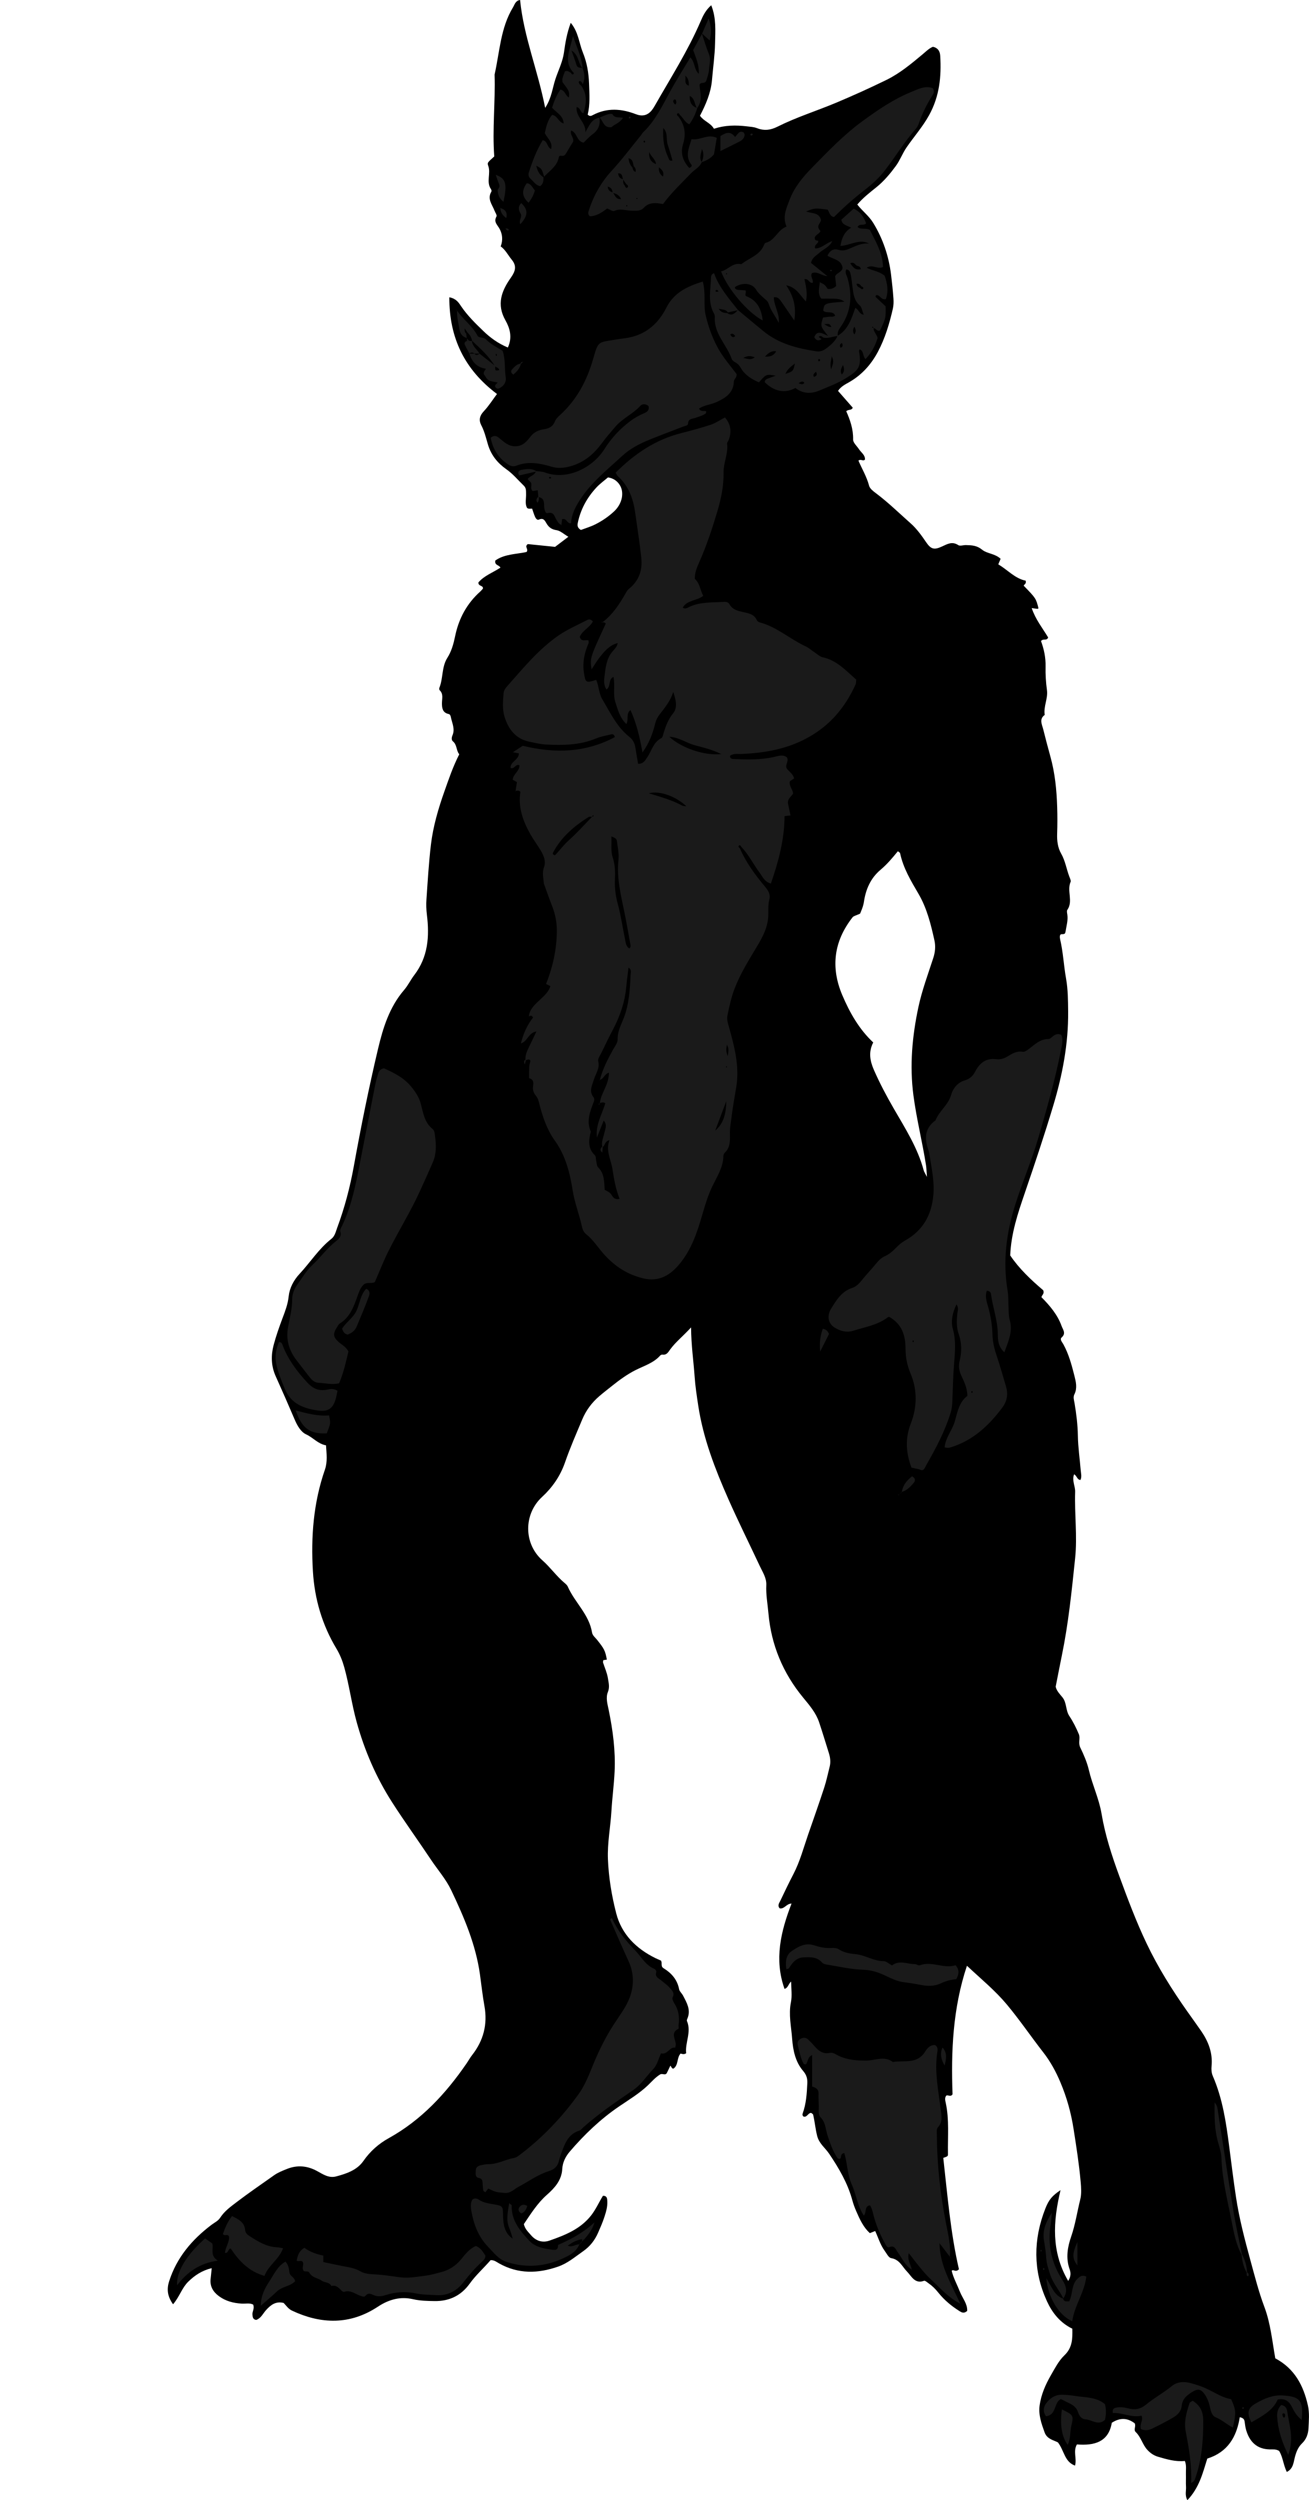 <?xml version="1.0" encoding="utf-8"?>
<!-- Generator: Adobe Illustrator 24.1.2, SVG Export Plug-In . SVG Version: 6.00 Build 0)  -->
<svg version="1.1" id="Layer_1" xmlns="http://www.w3.org/2000/svg" xmlns:xlink="http://www.w3.org/1999/xlink" x="0px" y="0px"
	 width="1023.49" height="1954.24" viewBox="0 0 1023.49 1954.24" style="enable-background:new 0 0 1023.49 1954.24;" xml:space="preserve">
<style type="text/css">
	.st0{fill:#1A1A1A;}
</style>
<g>
	<path d="M782.37,436.78c-0.82,1.92-1.33,3.12-1.83,4.31c7.38,4.4,13.18,11.17,21.4,12.77c0.71,2.52-1.11,2.81-1.53,3.92
		c9.57,9.87,9.57,9.87,11.57,17.65c-0.26,0.16-0.53,0.48-0.77,0.46c-1.29-0.13-2.57-0.34-4.54-0.63c2.89,8.78,8.5,15.71,12.86,22.99
		c-1.11,2.98-3.97,0.5-5.57,2.85c2.26,6.08,3.74,12.92,3.56,19.84c-0.16,6.24,0.24,12.36,1.08,18.51c0.9,6.55-2.81,12.73-1.76,19.33
		c-4.54,3.35-2.1,7.46-1.14,11.31c1.76,7.09,3.62,14.17,5.58,21.21c3.59,12.89,4.88,26.09,5.31,39.39c0.23,6.99,0.22,14-0.02,20.99
		c-0.19,5.46,0.43,10.8,3.11,15.47c3.32,5.79,4.18,12.31,6.54,18.37c0.48,1.23,1.28,2.86,0.85,3.83
		c-3.08,7.03,2.22,14.98-2.54,21.83c-0.59,0.85-0.17,2.51,0.01,3.76c0.63,4.39-0.67,8.54-1.33,12.79c-0.3,1.95-0.63,2.55-2.98,2.43
		c-1.88-0.09-1.68,2.52-1.31,4.1c2.35,10.06,2.8,20.4,4.6,30.52c1.52,8.6,1.56,17.23,1.64,25.83c0.24,25.13-4.41,49.52-11.63,73.55
		c-6.89,22.94-14.5,45.63-22.25,68.29c-5.36,15.68-10.72,31.46-11.41,48.81c7.01,10.44,16.46,19.29,25.81,27.23
		c1.08,2.68-0.94,3.61-1.41,5.39c6.51,6.55,12.59,13.65,15.8,22.61c0.97,2.71,3.68,5.65,0.02,8.89c-1.71,1.52,0.49,3.75,1.36,5.35
		c4.18,7.69,6.46,16.04,8.57,24.42c1.21,4.8,2.47,9.78,0.05,14.64c-1.16,2.33-0.32,4.45,0.07,6.75c1.44,8.51,2.49,17.05,2.63,25.75
		c0.15,8.94,1.48,17.86,2.21,26.79c0.21,2.55,1.04,5.17-0.22,7.71c-2.69-0.23-2.77-3.42-4.95-4.44c-1.85,4.9,0.98,9.19,0.83,13.68
		c-0.57,17.3,1.79,34.61-0.01,51.91c-2.65,25.43-5.22,50.86-10.37,75.95c-1.67,8.13-3.23,16.28-4.85,24.46
		c0.77,3.39,3.24,5.77,5.29,8.3c3.49,4.32,2.39,10.16,5.44,14.7c2.95,4.4,5.34,9.24,7.39,14.13c1.33,3.16-0.7,6.68,1.11,10.39
		c2.74,5.61,5.34,11.66,6.72,17.61c2.7,11.6,7.95,22.38,9.92,34.15c2.81,16.79,8.08,32.93,13.92,48.84
		c6.53,17.78,13.18,35.52,21.35,52.66c8.91,18.69,19.85,36.13,31.75,53c3.64,5.17,7.38,10.27,10.96,15.48
		c5.61,8.18,9,17.03,8.05,27.2c-0.25,2.63-0.13,5.31,0.97,7.86c7.65,17.6,10.4,36.34,12.83,55.15c1.7,13.16,3.31,26.34,5.29,39.46
		c2.54,16.78,6.84,33.21,11.31,49.54c3.33,12.16,6.42,24.41,10.88,36.29c4.91,13.08,6.18,27.1,8.54,40.2
		c15.26,8.15,22.04,21.41,25.5,36.82c1.32,5.88,0.74,11.96,0.45,17.94c-0.22,4.43-1.69,8.5-4.99,11.67
		c-3.21,3.08-4.62,6.84-5.73,11.14c-0.99,3.84-1.17,8.71-6.22,11.25c-2.75-5.57-3.06-11.74-6.02-16.43c-2.5-1.57-4.9-1.15-7.19-1.19
		c-10.16-0.2-15.85-5.89-18.59-15.11c-0.66-2.2-0.86-4.54-1.22-6.82c-0.3-1.9-1.5-2.81-3.76-3.24
		c-2.42,15.32-9.39,27.31-25.39,32.33c-3.51,11.09-6.21,22.75-15.62,32.56c-2.09-4.19-0.82-7.46-1.02-10.5
		c-0.22-3.32,0.04-6.67-0.08-9.99c-0.12-3.29,0.59-6.66-0.82-10.2c-7.28,0.75-14.2-1.31-21.12-3.34c-3.31-0.98-5.94-2.87-8.25-5.38
		c-3.79-4.12-4.91-9.95-9.04-13.87c-2.01-1.9,0.45-4.48-0.84-6.86c-5.41-4.1-11.19-4.73-17.89-0.39
		c-2.5,15.15-13.81,17.99-27.26,16.91c-3.15,5.45,0.09,10.94-1.49,16.57c-8.27-3.04-8.32-11.55-13.33-18.11
		c-2.99-1.72-8.5-2.43-10.45-7.86c-2.47-6.9-4.97-13.74-3.86-21.34c1.23-8.4,4.55-16,8.71-23.22c3.15-5.46,6.14-11.38,10.6-15.64
		c6.43-6.13,6.4-13.27,6.24-20.85c-9.53-4.62-15.7-12.37-19.87-21.49c-10.95-23.96-10.75-48.31-1.14-72.67
		c2.66-6.73,5.39-9.9,11.79-14.16c-5.93,24.6-7.36,48.13,5.96,70.95c2.27-3.49,2.12-6.37,1.12-9.16
		c-3.11-8.67-1.63-17.24,1.21-25.44c3.29-9.49,4.69-19.37,7.11-29.03c1.1-4.4,0.74-9.3,0.32-13.91c-1.25-13.88-3.4-27.64-5.56-41.41
		c-1.98-12.64-5.35-24.64-10.28-36.3c-3.5-8.3-7.78-16.19-13.35-23.33c-9.61-12.33-18.39-25.29-28.42-37.33
		c-9.19-11.04-20.22-20.02-31.3-30.41c-11.14,33.5-12.46,67.13-11.25,100.47c-1.67,2.44-3.43,0.15-4.93,1.05
		c-1.36,1.72-0.79,3.82-0.41,5.59c2.86,13.18,1.51,26.53,1.75,39.81c0.04,2.01-0.12,2.01-3.66,3.26
		c3.3,29.45,5.75,59.06,12.25,87.06c-2.85,2.81-4.12-0.39-5.68,1.19c1.36,5.66,4.26,10.83,6.41,16.28
		c1.98,5.03,6.01,9.53,5.71,15.06c-2.43,2.27-4.29,1.25-5.96,0.2c-6.23-3.93-11.9-8.58-16.5-14.36c-2.31-2.91-4.88-5.46-7.91-7.55
		c-1.07-0.73-2.54-2.12-3.32-1.83c-7.31,2.7-9.79-3.58-13.38-7.24c-3.8-3.88-5.8-9.43-12.38-10.46c-1.97-0.31-3.58-3.69-5.13-5.83
		c-3.37-4.62-4.93-10.14-7.35-15.37c-1.25,0.49-2.44,0.97-4.19,1.67c-5.09-4.66-7.95-10.97-10.7-17.31c-1.19-2.74-2.22-5.58-3-8.46
		c-3.62-13.31-10.49-24.99-18.1-36.29c-3.11-4.62-7.83-7.87-9.37-13.92c-1.4-5.5-1.87-11.09-3.12-16.56
		c-0.12-0.52-0.92-0.89-1.53-1.43c-2.36-0.18-3.1,3.4-5.77,2.95c-1.05-0.57-1.27-1.58-0.94-2.47c2.79-7.61,3.27-15.58,3.65-23.54
		c0.17-3.59-0.46-6.49-3.28-9.77c-5.97-6.94-7.93-16.07-8.58-25.08c-0.69-9.52-2.91-18.95-0.94-28.69c1.01-5,0.18-10.38,0.18-16.09
		c-2.35,1.92-2.18,4.79-5.18,5.76c-8.22-22.94-2.99-44.8,5.47-66.7c-4.05,0.02-5.51,4.41-9.22,3.75c-2.09-2.2-0.36-4.25,0.56-6.18
		c3.29-6.92,6.59-13.83,10.13-20.62c5.1-9.8,7.89-20.43,11.47-30.78c4.25-12.26,8.58-24.49,12.61-36.82
		c1.75-5.36,2.88-10.92,4.27-16.39c0.94-3.68,0.43-7.26-0.7-10.82c-2.51-7.93-4.89-15.9-7.53-23.79
		c-2.48-7.42-7.54-13.33-12.38-19.19c-15.96-19.31-25.13-41.38-27.3-66.24c-0.63-7.26-2.02-14.46-1.64-21.85
		c0.28-5.51-2.88-10.17-5.13-14.97c-8.17-17.47-16.8-34.74-24.59-52.37c-10.36-23.45-19.63-47.34-23.49-72.91
		c-1.14-7.54-2.3-15.06-2.83-22.71c-0.84-12.18-2.69-24.28-2.78-38.47c-6.1,6.75-11.98,11.26-16.35,17.26
		c-1.6,2.2-2.77,4.56-6.11,4.02c-0.54-0.09-1.36,0.33-1.75,0.78c-5.2,5.84-12.56,7.95-19.21,11.32
		c-6.54,3.32-12.49,7.63-18.22,12.21c-3.38,2.7-6.81,5.34-10.09,8.15c-5.9,5.06-10.4,11.1-13.43,18.36
		c-4.62,11.05-9.45,21.99-13.37,33.33c-3.65,10.55-9.73,19.5-18,27.12c-14.4,13.26-14.55,36.4,0.25,49.49
		c6.22,5.5,10.93,12.28,17.21,17.59c1.01,0.85,2.15,1.8,2.65,2.96c5.45,12.4,16.67,21.74,18.96,35.81c0.4,2.45,2.42,3.89,3.87,5.7
		c5.78,7.22,6.46,8.68,7.74,15.57c-0.91,0.14-1.83,0.28-2.74,0.42c-0.09,0.63-0.41,1.34-0.24,1.89c1.33,4.1,3.15,8.01,3.83,12.35
		c0.56,3.6,1.48,6.89-0.04,10.67c-1.8,4.45-0.35,9.27,0.58,13.79c3.28,16.01,5.45,32.14,4.66,48.5
		c-0.49,10.27-1.88,20.49-2.48,30.76c-0.74,12.58-3.25,25.05-2.73,37.7c0.59,14.31,2.93,28.51,6.49,42.27
		c4.22,16.31,15.52,27.51,30.54,34.92c1.49,0.73,3.03,1.35,4.4,1.96c1.36,1.88-0.59,4.37,2.13,6.03
		c6.12,3.75,10.67,8.86,12.09,16.34c0.34,1.81,2.2,3.29,3.11,5.05c2.9,5.6,6.26,11.15,3.38,17.87c-0.26,0.6-0.59,1.42-0.38,1.91
		c3.73,8.64-1.57,16.94-0.59,25.23c-1.54,1.07-2.81,0.71-4.34,0.23c-3.14,3.29-1.53,9.06-5.62,11.82c-1.43-0.01-1.38-1.31-2.41-2.34
		c-0.93,1.96-1.77,3.85-2.72,5.68c-1.22,2.34-3.45,0.07-5.27,1.19c-3.74,2.28-6.44,5.51-9.52,8.45c-6.71,6.39-14.67,11.2-22.3,16.37
		c-14.71,9.96-27.38,22.1-38.88,35.53c-3.31,3.87-5.56,8.5-5.82,13.52c-0.47,8.89-6.07,14.97-11.86,20.07
		c-7.7,6.8-12.81,15.12-18.18,23.04c0.9,3.95,3.46,6.14,5.6,8.66c3.92,4.59,9.1,6.09,14.41,4.24c12.27-4.28,24.37-9.04,32.77-19.91
		c3.67-4.75,6.03-10.27,9.09-15.16c3.3-0.01,3.27,2.34,3.39,4.13c0.27,4.38-1.01,8.59-2.35,12.68c-1.34,4.1-3.11,8.07-4.83,12.04
		c-2.57,5.91-6.33,10.76-11.74,14.53c-6.27,4.37-12.06,9.39-19.45,11.98c-15.76,5.52-31.19,5.96-46.22-2.46
		c-1.95-1.09-3.8-2.73-6.68-2.56c-5.24,6.12-11.48,11.6-16.36,18.4c-6.68,9.3-15.93,13.78-27.45,13.59
		c-5.67-0.09-11.28-0.19-16.87-1.47c-9.98-2.3-18.94,0.26-27.39,5.83c-21.75,14.34-44.29,13.88-67.26,3.08
		c-2.84-1.34-4.45-3.9-6.45-5.98c-6.07-1.53-10.09,1.46-13.84,5.67c-2.39,2.68-3.91,6.32-7.67,7.62c-2.62-0.43-2.8-2.37-2.91-4.43
		c-0.13-2.33,1.74-4.4,0.61-7.55c-2.58-1.47-5.93-0.61-9.09-0.8c-6.44-0.38-12.48-1.93-17.75-5.83c-4.6-3.4-7.18-7.76-6.46-13.7
		c0.32-2.58,0.54-5.18,0.84-8.17c-7.52,1.8-13.19,5.54-18.31,10.54c-5.01,4.89-6.88,11.87-11.91,17.7
		c-4.3-6.04-5.14-11.51-3.04-18.07c5.94-18.53,17.83-32.46,32.97-43.95c2.38-1.8,5.27-3.1,6.9-5.63c3.35-5.19,8.28-8.71,12.99-12.3
		c9.52-7.26,19.43-13.99,29.19-20.92c3.01-2.14,6.41-3.45,9.82-4.83c8.28-3.36,16.18-2.61,23.89,1.61
		c4.63,2.53,9.06,5.67,14.86,4.13c8.16-2.17,16.3-4.95,21.25-12.07c5.31-7.64,12.01-13.5,19.88-17.86
		c25.39-14.09,44.44-34.64,60.66-58.2c1.51-2.19,2.79-4.56,4.43-6.65c8.92-11.39,12.24-24.07,9.66-38.41
		c-1.47-8.16-2.36-16.42-3.5-24.63c-3.25-23.37-12.41-44.74-22.43-65.8c-4.17-8.77-10.66-16.07-16-24.1
		c-9.96-14.97-20.54-29.53-30.24-44.67c-12.45-19.43-21.55-40.39-27.73-62.73c-3.91-14.12-5.76-28.64-9.68-42.76
		c-1.46-5.25-3.38-10.02-6.09-14.54c-11.19-18.63-17.12-38.8-18.44-60.44c-1.65-27.07,0.41-53.68,9.36-79.49
		c2.15-6.2,1.32-12.41,0.87-19.08c-6.29-1.09-10.09-6.08-15.57-8.58c-4.18-1.91-6.94-6.92-8.96-11.65
		c-4.83-11.31-9.76-22.58-14.81-33.79c-3.59-7.99-3.77-16.22-1.58-24.43c1.88-7.05,4.31-13.98,6.88-20.81
		c2.11-5.6,4.22-10.99,4.85-17.14c0.69-6.61,3.92-12.68,8.58-17.68c8.37-8.99,14.99-19.57,24.79-27.27
		c2.78-2.19,3.42-5.58,4.57-8.68c5.81-15.64,10.04-31.74,13-48.1c5.56-30.73,11.73-61.34,18.93-91.72
		c3.92-16.55,8.95-32.76,20.43-46.1c3.02-3.5,5.04-7.85,7.86-11.54c10.9-14.21,12.01-30.36,9.91-47.28c-0.49-3.94-0.62-8-0.34-11.96
		c0.99-14.23,1.82-28.49,3.49-42.65c1.68-14.24,5.71-28.02,10.48-41.52c3.43-9.71,6.73-19.5,11.69-29.24
		c-2.47-2.85-1.59-7.3-4.98-10.12c-1.33-1.1-0.97-3.19-0.31-4.72c2.04-4.75-0.12-9.06-1.13-13.52c-0.3-1.34-0.49-2.83-1.97-3.13
		c-4.82-0.98-5.17-5.03-5.15-8.47c0.02-3.58,1.31-7.11-1.79-10.11c-0.36-0.35-0.42-1.37-0.21-1.91c3.05-7.55,1.67-16.23,6.24-23.43
		c3.24-5.1,4.84-10.91,6.05-16.82c2.82-13.78,9.16-25.61,19.74-35.04c0.74-0.66,1.35-1.46,2-2.18c0.4-2.82-3.52-1.52-3.57-4.79
		c4.3-5.21,11.29-7.75,17.26-11.61c-0.93-2.26-4.75-1.66-3.99-5.59c7.16-5.1,16.36-4.92,24.36-6.64c2.03-2.27-1.97-4.04,1.05-6.21
		c6.6,0.67,13.76,1.4,21.31,2.18c3.19-2.42,6.58-4.99,10.39-7.88c-3.58-2.1-6.27-4.74-9.29-5.18c-3.83-0.56-6.06-2.28-7.8-5.28
		c-1.34-2.31-2.48-4.6-5.98-2.94c-1.25,0.59-2.44-0.97-2.96-2.14c-0.93-2.11-1.57-4.34-2.31-6.47c-1.41-0.08-2.77,0.48-4.01-0.62
		c-1.74-3.36-0.61-7.05-0.72-10.65c-0.08-2.31,0.24-4.72-1.67-6.56c-4.51-4.34-8.58-9.31-13.64-12.86
		c-7.18-5.03-12.13-11.32-14.55-19.58c-1.49-5.09-2.7-10.21-5.2-14.97c-2.04-3.9-1.29-7.36,1.98-10.83
		c3.83-4.06,6.85-8.88,10.34-13.53c-25.34-19.07-37.36-43.76-37.27-75.59c5.5,1.01,7.35,4.27,9.31,7.14
		c4.91,7.23,11.11,13.27,17.34,19.28c5.47,5.28,11.56,9.69,19.12,12.85c3.69-7.93,1.55-15.2-1.89-21.25
		c-7.12-12.54-3.02-23.04,4.18-33.26c3.8-5.39,4.7-9.28,0.72-14.17c-2.88-3.54-4.93-7.75-8.62-10.36c1.93-5.01,1.3-9.72-0.86-13.72
		c-1.73-3.19-4.87-5.41-2.4-9.7c0.52-0.9-0.96-2.97-1.55-4.49c-1.84-4.8-5.92-9.22-2.45-14.93c0.25-0.42,0.03-1.39-0.31-1.87
		c-3.97-5.72,0.06-12.36-2.19-18.36c-0.91-2.41-0.3-2.64,4.74-7.25c-1.63-21.13,0.93-42.54,0.25-63.99
		c4.02-17.74,4.6-36.42,14.41-52.56c1.32-2.17,1.83-5.12,5.53-5.76c2.8,28.53,13.87,54.97,19.61,84.37
		c5.05-7.77,5.69-15.48,8.01-22.5c2.29-6.93,5.69-13.52,6.7-20.86c1.03-7.49,2.24-14.94,5.28-23.16c6.09,7.34,6.47,15.86,9.5,23.27
		c3.21,7.84,4.52,15.98,4.83,24.28c0.3,8.22,0.85,16.49-1.07,24.2c1.7,1.75,2.94,0.95,4.04,0.37c11.15-5.88,22.4-5.03,33.74-0.64
		c4.95,1.91,9.03,0.91,12.26-3.02c0.84-1.02,1.57-2.16,2.23-3.31c12.5-21.97,26.18-43.3,36.17-66.65c1.79-4.19,3.85-8.39,8.15-12.22
		c4.04,10.12,3.2,20,3,29.64c-0.2,9.6-1.59,19.18-2.4,28.78c-0.86,10.14-4.87,19.24-9.39,27.94c2.97,4.36,8.26,5.49,10.92,10.2
		c8.49-2.84,17.08-2.95,25.71-1.9c2.62,0.32,5.39,0.43,7.8,1.38c5.65,2.22,10.61,1.67,16.11-1.09c14.88-7.47,30.84-12.4,46.16-18.85
		c13.18-5.54,26.23-11.44,39.07-17.72c10.51-5.14,19.51-12.68,28.45-20.15c2.55-2.13,4.85-4.52,7.93-5.77
		c3.98,0.86,5.5,3.58,5.71,7.2c0.96,16.13-0.58,31.51-8.7,46.26c-5.06,9.17-11.88,16.79-17.67,25.26
		c-3.17,4.63-5.15,10.09-8.27,14.35c-4.42,6.03-9.4,12.04-15.45,16.87c-5.13,4.1-10.34,8.15-14.78,13.38
		c4.02,5.11,9.16,8.92,12.51,14.42c7.58,12.44,12.09,25.85,13.88,40.23c0.78,6.25,1.43,12.53,1.89,18.81
		c0.19,2.63,0.12,5.38-0.46,7.93c-2.68,11.69-6.07,23.19-11.75,33.81c-5.26,9.84-12.5,17.95-22.33,23.59
		c-3.13,1.8-6.52,3.39-8.79,6.87c3.87,4.42,7.76,8.85,11.53,13.16c-1.04,2.27-3.2,1.07-5.13,2.71c3.05,6.82,5.6,14.11,5.39,22.17
		c-0.06,2.46,2.93,5.02,4.56,7.51c1.73,2.65,4.92,4.49,4.71,8.13c-1.55,1.68-3.06-0.78-5.12,0.81c2.73,6.36,6.5,12.59,8.34,19.62
		c0.59,2.26,3.19,4.25,5.29,5.82c9.61,7.19,18.16,15.59,27.12,23.52c4.75,4.2,8.46,9.35,12.03,14.59c3.85,5.67,6.25,6.5,12.53,3.6
		c4.29-1.98,8.02-4.25,12.8-1.07c1.35,0.9,3.9-0.1,5.89-0.05c4.53,0.12,8.56,0.2,12.76,3.63
		C771.71,432.81,777.97,432.61,782.37,436.78z M724.76,919.92c-0.33-4.35-0.34-6.66-0.69-8.92c-2.85-18.36-7.44-36.37-9.88-54.84
		c-3.09-23.43-0.93-46.43,3.94-69.19c2.77-12.94,7.47-25.49,11.56-38.12c1.49-4.59,1.95-9.12,0.94-13.74
		c-2.79-12.67-5.87-25.21-12.54-36.6c-5.86-10.01-11.88-20.01-14.32-31.61c-0.11-0.51-0.94-0.88-1.73-1.57
		c-4.18,5.11-8.41,10.19-13.49,14.45c-7.81,6.55-11.6,15.21-13.05,25.04c-0.58,3.95-2.26,7.4-3.01,9.31
		c-3.04,1.43-5.02,1.73-5.91,2.88c-14.59,18.63-17.26,38.96-8.04,60.73c5.87,13.86,13.25,26.79,24.23,37.07
		c-3.95,7.61-2.44,14.69,0.54,21.51c4.53,10.36,9.83,20.33,15.49,30.13c8.96,15.52,18.69,30.67,23.4,48.26
		C722.51,915.9,723.28,916.95,724.76,919.92z M475.4,373.13c-2.97,2.55-6.25,4.89-8.94,7.77c-7.4,7.92-12.5,17.14-14.71,27.86
		c-0.45,2.17-0.16,3.92,2.44,5.48c3.59-1.37,7.72-2.57,11.48-4.48c5.33-2.72,10.33-6.11,14.68-10.25
		c6.29-5.98,7.91-14.83,4.12-20.59C482.35,375.69,479.42,373.82,475.4,373.13z"/>
	<path class="st0" d="M410.86,828.23c-0.31-3.8,1.39-7.02,2.95-10.28c1.69-3.53,3.37-7.06,5.61-11.74
		c-6.4,1.04-6.74,7.68-12.17,9.39c1.96-7.89,5.01-14.53,9.51-20.23c-1.09-2.3-2.3-1.33-3.45-0.84l0.17-0.06
		c0.72-6.1,5.18-9.7,9.21-13.5c3.12-2.95,6.3-5.78,7.65-10.2c-1.27-0.64-2.33-1.17-3.38-1.7c5.29-13.29,8.34-27.03,8.42-41.38
		c0.04-6.68-1.18-13.1-3.63-19.34c-2.35-5.97-4.44-12.05-6.65-18.08l0.14,0.11c-0.39-4.19-1.47-8.27,0.1-12.58
		c1.73-4.75-0.26-9.19-2.69-13.26c-2.56-4.28-5.61-8.28-8.04-12.62c-5.79-10.32-9.65-21.17-7.71-33c-1.37-1.51-2.71-0.75-3.95-0.74
		l0.14,0.12c0.36-2.26,0.71-4.52,1.1-6.98c-1.02-0.56-2.1-1.16-3.29-1.82c0.13-4.45,5.38-6.58,5.25-11.29
		c-2.99-1.6-3.82,3.33-6.95,2.06c-0.35-5.05,6.51-6.22,6.5-11.42c-1.66-0.32-3.23-0.63-4.81-0.94l-0.08,0.17
		c2.77-1.8,5.53-3.59,7.96-5.16c25.2,6.15,49.12,5.44,71.98-6.8c-0.88-3.16-2.79-2.14-4.17-1.82c-3.55,0.81-7.2,1.51-10.53,2.9
		c-12.68,5.29-25.95,5.41-39.28,4.73c-4.28-0.22-8.53-1.29-12.75-2.17c-10.65-2.21-16.38-9.48-19.47-19.32
		c-1.95-6.19-1.27-12.55-0.79-18.82c0.14-1.8,1.45-3.74,2.73-5.18c12.55-14.16,24.57-28.95,40.29-39.78
		c7.04-4.85,15.07-8.28,22.71-12.23c1.15-0.59,2.62-0.31,4.07,1.26c-2.36,4.85-8.39,7.14-10.24,12.14c1.28,4.24,4.66,1.98,6.79,2.7
		c0.06,0.92,0.33,1.64,0.11,2.14c-3.24,7.46-4.93,15.08-3.63,23.3c1.22,7.7,1.48,8,9.59,5.44c2.14,4.88,1.96,10.48,4.76,15.16
		c6.22,10.42,11.35,21.65,21.19,29.42c2.85,2.25,4.15,5.04,4.68,8.46c0.64,4.19,1.4,8.36,2.11,12.54c4.25,0.15,5.53-2.74,7.17-5.1
		c3.51-5.06,4.68-11.77,10.97-14.94c1.12-0.56,1.43-2.9,1.93-4.48c1.69-5.33,3.56-10.32,7.29-14.91c3.75-4.61,2.14-10.6,0.14-16.71
		c-2.28,7.22-6.62,12.28-10.59,17.47c-1.68,2.2-2.8,4.25-3.46,6.9c-1.94,7.74-4.49,15.28-10.03,22.92
		c-2.07-11.73-4.54-22.42-9.37-33.16c-3.87,3.07-1.14,7.31-3.22,10.96c-5.08-4.8-6.65-11.09-8.6-17.07
		c-2.04-6.25-0.06-12.97-1.5-19.84c-4.39,2.31-1.75,7.46-5.47,9.9c-2.12-3.24-2.01-6.72-1.55-10.23c0.86-6.59,1.4-13.29,5.73-18.83
		c1.82-2.33,4.32-4.24,4.62-7.5l0.19,0.16c-6.84,1.79-11,6.92-14.99,12.19c-1.96,2.59-3.61,5.42-5.63,8.49
		c-1.31-8.98-1.31-8.98,11.07-35.76c-0.59-0.99-1.56-1.03-2.55-1.01l-0.04-0.06c7.84-5.85,13.06-13.82,17.84-22.14
		c0.82-1.42,1.42-2.78,2.81-3.91c7.76-6.28,10.82-14.32,9.73-24.43c-1.28-11.89-3.16-23.68-4.82-35.51
		c-1.55-10.98-5.2-20.54-13.43-28.15c-0.68-0.63-1.07-1.58-1.84-2.76c14.65-14.67,31.15-25.85,51.41-30.98
		c7.73-1.96,15.44-4.02,23-6.52c3.72-1.23,7.07-3.58,11.1-5.7c4.48,5.15,5.5,11.11,2.85,17.79c-0.36,0.92-1.28,1.86-1.17,2.69
		c1.04,7.74-2.88,14.81-2.76,22.51c0.16,10.33-1.84,20.38-4.84,30.39c-4.02,13.4-8.35,26.61-14.02,39.42
		c-1.84,4.16-3.82,8.54-3.6,13.37l-0.15-0.1c4.07,3.43,4.26,8.7,6.7,13.38c-4.95,3.96-12.55,3.15-16.02,9.19
		c1.91,1.33,3.49,0.26,4.84-0.4c8.72-4.27,18.16-3.43,27.39-4.1c1.72-0.13,3.46,0.32,4.33,1.87c2.41,4.29,6.64,5.26,10.87,6.17
		c4.27,0.91,8.5,1.66,10.54,6.34c0.34,0.78,1.45,1.47,2.34,1.71c13.33,3.54,23.55,13.04,35.78,18.69c2.37,1.1,4.4,2.95,6.61,4.4
		c2.22,1.45,4.32,3.6,6.75,4.14c11.03,2.41,18.14,10.37,26.2,17.48c-0.17,1.33-0.02,2.76-0.54,3.88
		c-8.07,17.58-19.46,31.53-37.03,41.31c-16.41,9.13-33.49,11.99-51.51,12.9c-3.21,0.16-6.63-0.67-9.61,1.43
		c-0.08,2.55,1.93,2.49,3.3,2.55c10.3,0.44,20.58,0.67,30.76-1.54c3.43-0.75,7.05-2.31,10.36,0.14c2.18,3.19-2.34,6.34,0.5,9.5
		c1.94,2.17,4.58,3.96,5.22,7.13c0,0,0.2-0.19,0.2-0.19c-1.11,0.72-2.22,1.44-3.46,2.24c-1.05,3.53,2.11,6.05,2.45,9.72
		c-1.47,2.35-4.76,4.31-3.92,8.14c0.63,2.88,1.23,5.77,1.91,8.94c-1.43,0.16-2.68,0.3-4.66,0.52c-0.08,18.12-4.68,35.45-10.7,52.73
		c-5.06-1.4-6.52-5.46-8.8-8.49c-4.95-6.61-8.53-14.2-14.34-20.21c-0.4-0.73-0.96-1.7-1.79-1c-0.77,0.65-0.11,1.5,0.64,2.03
		c4.79,11.11,11.91,20.73,19.58,29.93c2.7,3.23,4.6,5.9,3.41,10.61c-1.11,4.39-0.45,9.21-0.82,13.82
		c-0.63,7.8-4.08,14.61-7.98,21.19c-6.62,11.13-13.6,22.02-18.28,34.24c-2.64,6.9-4.14,13.99-5.6,21.14
		c-0.61,2.98,0.35,5.72,1.17,8.67c4.29,15.38,8.43,30.96,5.74,47.1c-1.36,8.18-2.83,16.32-3.83,24.56
		c-0.44,3.62-1.14,7.2-1.14,10.87c0,5.61,0.77,11.41-3.97,15.9c-0.66,0.63-1.12,1.8-1.14,2.73c-0.15,9.06-5.22,16.29-8.85,24.04
		c-3.23,6.91-5.44,14.06-7.55,21.43c-4.08,14.28-8.9,28.68-19.06,40.17c-7.22,8.18-15.83,12.66-27.48,9.78
		c-12.08-3-21.61-9.1-30-18.31c-4.88-5.35-8.68-11.67-14.43-16.24c-1.91-1.52-2.78-3.84-3.27-6.07c-2.04-9.4-5.66-18.34-7.17-27.95
		c-2.16-13.8-5.54-27.29-13.98-39.04c-6.45-8.98-9.81-19.47-12.46-30.11c-0.5-2.02-1.17-3.64-2.54-5.22
		c-1.03-1.18-1.75-2.86-2.03-4.43c-0.57-3.2,2.19-7.45-3.09-9.05c0.03-2.98-0.05-5.97,0.13-8.94c0.1-1.62,0.63-3.21,0.93-4.62
		c-1.11-1.95-2.37-0.65-3.52-0.55L410.86,828.23z M557.08,888.13c0.59-1.37,1.19-2.75,1.78-4.12c7.38-5.99,8.84-14.42,9.04-23.36
		c-2.96,7.85-5.91,15.69-8.87,23.54c-0.65,1.35-1.31,2.71-1.96,4.06l-0.2,0.31L557.08,888.13z M537.11,630.24l-0.2,0.17
		c-8.29-7.9-20.9-12.64-29.62-10.36c9.5,2.88,18.11,5.3,26,9.55C534.38,630.18,535.83,630.05,537.11,630.24z M463.06,638.41
		c-0.98,0.05-2.19-0.25-2.92,0.21c-11.39,7.18-21.39,15.76-27.78,27.92c-0.38,0.72-0.07,1.32,1.43,2.07
		c3.69-3.72,6.96-8.29,11.12-11.99c6.39-5.69,12.1-12.15,18.1-18.28c0.31-0.08,0.68-0.08,0.91-0.26c0.17-0.12,0.15-0.49,0.22-0.74
		C463.46,637.2,463.1,637.56,463.06,638.41z M471.22,896.5l-0.36-0.27c-0.77-4.13,1.1-7.79,1.93-11.65
		c0.55-2.57,2.06-5.51-0.76-8.76c-1.97,4.94-3.64,9.13-5.31,13.31c-1.24-9.89,4.02-18.18,6.55-26.79c-1.97-1.35-3.14-0.25-4.38-0.23
		l0.16,0.15c0.37-4.31,2.36-8.07,4.1-11.91c1.67-3.68,2.86-7.44,2.99-11.9c-3.74,1.03-4.09,5.11-7.3,5.58l0.15,0.14
		c2.14-8.46,6.12-16.12,10.3-23.7c1.44-2.6,3.7-5.41,3.62-8.06c-0.19-6.37,2.85-11.57,4.93-17.08c4.07-10.77,4.71-22,5.2-33.26
		c0.08-1.85,1.01-4.26-1.62-5.74c-0.6,5.02-1.3,9.93-1.74,14.87c-1.06,11.78-4.73,22.71-10.22,33.13
		c-3.25,6.18-6.28,12.47-9.33,18.76c-1.01,2.07-2.88,4.57-2.41,6.36c1.46,5.54-1.91,9.61-3.32,14.24
		c-1.44,4.71-4.15,9.26-0.22,14.08c0.51,0.63,0.59,2.02,0.29,2.84c-2.87,7.75-6.32,15.41-2.52,23.86
		c-1.65,6.6-2.58,12.99,3.14,18.46c0.99,0.95,0.73,3.16,1.13,4.77c0.39,1.61,0.39,3.69,1.42,4.69c4.99,4.89,4.76,11.27,5.15,17.59
		c2.26,1.11,4.36,2.1,5.57,4.26c1.14,2.04,2.68,3.57,6.08,2.83c-2.99-7.71-4.4-15.38-5.53-23.05c-1.11-7.52-5.53-14.56-2.4-22.79
		C472.68,891.97,473.28,895.35,471.22,896.5z M478.03,653.8c0.28,6.05-0.56,11.6,1.02,16.35c1.97,5.92,1.99,11.68,1.75,17.59
		c-0.26,6.37,0.56,12.67,2.21,18.68c2.47,8.98,3.7,18.16,5.6,27.23c0.6,2.85,0.67,5.89,3.36,7.68c1.14-0.76,1.18-1.79,1-2.76
		c-1.53-8.47-3.01-16.94-4.73-25.38c-2.77-13.57-6.21-27.1-4.65-41.28c0.53-4.8-0.66-9.82-1.26-14.71
		C482.18,655.97,481.21,654.86,478.03,653.8z M563.99,589.41c-7.66-3.7-14.34-5.21-20.85-6.94c-6.39-1.7-11.95-6.08-19.84-6.63
		C532.73,584.66,550.77,590.82,563.99,589.41z M569.05,825.49c0.77-5.49,0.77-5.49-0.6-8.95
		C567.72,819.28,567.48,821.9,569.05,825.49z M567.85,833.39c-0.09,0.24-0.26,0.48-0.25,0.72c0,0.1,0.38,0.18,0.58,0.27
		c0.09-0.24,0.25-0.48,0.24-0.72C568.42,833.57,568.05,833.48,567.85,833.39z"/>
	<path class="st0" d="M718.95,1148.5c-1.93-0.43-3.87-0.85-6.29-1.38c-4.32-11.47-5.1-22.66-0.5-34.51
		c4.96-12.8,5.18-26.19-0.19-38.97c-2.66-6.34-3.92-12.56-3.94-19.32c-0.04-10.06-2.5-19.14-12.55-24.9c0.13,0-0.72-0.27-1.11,0.04
		c-8.07,6.29-18.02,7.76-27.38,10.72c-5.19,1.64-10.34,0.07-14.49-2.58c-5.25-3.35-5.97-9.35-2.65-14.75
		c4.14-6.74,8.25-13.53,16.53-16.21c3.2-1.03,5.49-3.55,7.63-6.22c3.54-4.41,7.52-8.46,11.07-12.86c1.92-2.38,3.92-4.4,6.77-5.68
		c3.37-1.52,6.17-3.91,8.74-6.57c2.08-2.16,4.29-4.14,6.96-5.62c13.89-7.74,20.76-19.67,22.22-35.46c1-10.87-1.41-21.19-3-31.69
		c-0.2-1.31-0.5-2.63-0.94-3.88c-3.09-8.87-2.85-16.89,5.61-22.92c2.87-7.41,10.04-12.05,12.28-20.07
		c1.43-5.13,5.19-9.63,10.6-11.21c3.97-1.16,6.36-3.48,8.09-6.77c3.55-6.75,8.4-10.91,16.64-9.8c2.99,0.4,6.03-0.51,8.62-2.08
		c3.73-2.27,7.26-4.55,12.04-3.72c1.32,0.23,3.11-1.01,4.4-1.95c4.78-3.5,8.91-8,15.63-8.03c1.65-0.01,3.21-2.21,4.95-3.14
		c1.46-0.77,3.13-1.09,5.17-0.07c1.68,3.99,0.41,8.22-0.41,12.39c-4.48,22.89-10.94,45.26-17.46,67.64
		c-5.22,17.92-12.62,35.05-18.23,52.83c-6.93,21.97-9.78,44.07-5.94,66.93c0.77,4.56,0.49,9.29,0.77,13.94
		c0.18,2.98,0.04,6.09,0.86,8.9c2.65,9-0.94,16.7-4.14,25.45c-4.84-4.36-5.08-9.35-5.13-14.25c-0.12-10.78-3.98-20.89-5.37-31.44
		c-0.17-1.3-1.27-2.3-3.2-2.44c-1.79,4.62,0.1,9.16,1.23,13.41c1.82,6.81,2.96,13.61,3.14,20.64c0.14,5.68,1.4,11.16,3.25,16.59
		c2.68,7.87,4.85,15.91,7.28,23.87c1.89,6.16,1.04,11.71-2.89,16.96c-10.58,14.12-23.05,25.69-40.37,30.98
		c-0.63,0.19-1.3,0.34-1.95,0.36c-0.64,0.02-1.29-0.16-2.71-0.37c0.66-7.73,6.19-13.59,8.1-20.76c1.95-7.36,3.58-15.01,9.71-19.46
		c-0.13-6.48-2.65-11.19-4.83-16.03c-1.66-3.69-2.26-7.23-1.2-11.51c1.69-6.8,1.66-13.86-0.74-20.69
		c-1.81-5.16-1.66-10.48-1.15-15.82c0.22-2.27,1.35-4.54-0.6-7.52c-3.11,6.48-4.59,13.12-2.85,19.25
		c2.65,9.33,1.64,18.37,0.92,27.64c-0.75,9.59-0.95,19.23-1.31,28.85c-0.11,3.01-0.42,5.94-1.3,8.85
		c-4.5,14.76-11.76,28.24-19.35,41.55c-0.94,1.64-1.84,4.91-5.17,2.78L718.95,1148.5z M760.15,1088.74
		c0.12-0.24,0.37-0.49,0.34-0.71c-0.11-0.85-0.49-0.99-0.92-0.38c-0.13,0.19-0.11,0.57-0.02,0.81
		C759.62,1088.61,759.94,1088.65,760.15,1088.74z M714.23,1047.69c-0.2,0.05-0.5,0.04-0.57,0.16c-0.13,0.21-0.23,0.57-0.14,0.75
		c0.35,0.66,0.75,0.59,0.94-0.19C714.51,1048.2,714.31,1047.93,714.23,1047.69z"/>
	<path class="st0" d="M419.17,368.19c2.3,0.35,4.73,0.31,6.86,1.1c17.58,6.51,37.51-3.86,46.6-18.32
		c5.39-8.58,12.1-15.75,20.16-21.81c3.5-2.63,7.26-4.65,11.25-6.37c2.32-1,3.81-2.61,2.99-5.46c-2.1-1.71-4.77-1.85-6.35-0.11
		c-5.84,6.43-14.13,9.82-19.76,16.57c-3.4,4.08-6.96,8.01-10.11,12.32c-6.4,8.77-14.26,15.51-25.13,18.43
		c-5.01,1.34-9.66,1.7-14.66,0.19c-9.01-2.71-18.13-4.36-27.36-0.71c-2.36,0.93-4.46,0.28-6.56-1.12
		c-7.6-5.07-11.84-12.11-13.44-20.71c2.89-2.5,4.86-1.25,6.73,0.25c3.86,3.1,7.27,6.64,13.02,6.37c5.86-0.28,8.69-4.17,11.84-8.09
		c2.64-3.29,6.41-4.69,10.45-5.29c3.93-0.59,6.74-2.26,8.25-6.21c0.67-1.76,2.25-3.28,3.7-4.6c13.2-11.99,21.19-26.92,26.08-43.95
		c4.1-14.28,3.66-12.89,17.23-15.19c3.6-0.61,7.25-0.93,10.83-1.64c13.78-2.75,23.1-11.21,29.27-23.44
		c5.86-11.62,16.18-16.53,28.42-20.34c2.61,9.32,0.32,18.01,2.28,26.39c2.07,8.84,5.08,17.19,9.34,25.15
		c4.11,7.66,9.9,14.15,14.78,20.71c0.52,2.77-2.02,3.92-2.08,5.84c-0.28,9.08-6.56,12.9-13.66,16.17c-4.38,2.02-9.5,2.25-13.61,5.04
		c1.54,2.95,3.95,1.33,5.64,2.14c-0.13,0.59-0.06,1.45-0.42,1.71c-2.46,1.76-5.39,2.45-8.2,3.46c-2.15,0.77-5.47,0.42-5.56,4.45
		c-0.04,1.58-2.52,1.8-3.99,2.38c-8.66,3.39-17.41,6.59-26.02,10.1c-7.73,3.16-15.22,6.95-21.37,12.65
		c-11.68,10.81-24.33,20.73-33.08,34.36c-3.62,5.63-6.74,11.49-7,18.42c-3.27,0.51-3.41-4.37-7.05-3.22
		c-0.16,1.41-0.34,3.02-0.52,4.64c0,0,0.19-0.17,0.19-0.17c-2.19-0.51-2.98-2.35-4.09-4.02c-1.64-2.44-1.79-6.59-7-5.16
		c-1.75,0.48-2.61-3.31-2.62-5.69c-0.01-3.14-0.22-6.13-4.18-6.84l-0.36-0.27c-0.14-1.63-0.29-3.27-0.45-5.11
		c-1.36,0.22-2.62,0.42-3.92,0.63c-1.9-1.47-0.98-3.57-1.08-5.39c-0.11-1.97-2.04-2.42-2.85-4c1.56-2.44,5.24-2.72,6.26-5.75
		L419.17,368.19z M430.93,373.56c-0.15-0.23-0.26-0.58-0.47-0.67c-0.26-0.12-0.76-0.15-0.91,0.01c-0.56,0.59-0.32,1.06,0.58,1.12
		C430.38,374.03,430.66,373.72,430.93,373.56z"/>
	<path class="st0" d="M742.85,1764.15c-2.38-3.12-4.76-6.25-8.29-10.87c0.4,18.11,9.13,31.51,16.27,47.33
		c-9.72-5.05-15.55-12.1-22.17-18.21c-6.59-6.08-11.89-13.26-18.1-21.27c-1.41,5.68,1.92,9.16,2.35,13.14l0.19-0.17
		c-5.43-3.2-7.72-8.98-11.21-13.76c-1.67-2.29-2.35-5.62-6.66-3.91c-1.59,0.63-2.65-1.81-3.39-3.15
		c-3.56-6.42-6.44-13.15-8.43-20.23c-0.89-3.18-1.34-6.51-3.16-9.34c-4.6,0.71-2.52,5.38-4.81,8.08c-5.1-7.65-5.92-16.54-9.42-24.27
		c-3.59-7.94-3.42-16.68-5.88-24.66c-3.76,0.53-1.56,3.87-3.68,4.6c-0.56-0.19-1.37-0.22-1.63-0.61
		c-3.76-5.58-5.86-11.89-7.92-18.23c-1.51-4.63-1.39-9.74-5.32-13.68c-2.05-2.06-1.31-5.71-1.39-8.7c-0.08-3.33-0.28-6.66-0.19-9.99
		c0.09-3.36-2.13-4.44-5.03-5.4c0-7.86,0-15.8,0-24.55c-3.86,1.6-3.01,5.44-4.96,7.3c-0.55-0.14-1.41-0.1-1.61-0.44
		c-2.52-4.39-3.2-9.4-4.53-14.19c-0.57-2.04-0.29-3.95,1.77-5.21c2.25-1.38,4.43-1.43,6.38,0.45c1.68,1.61,3.28,3.31,4.8,5.07
		c3.17,3.68,6.58,6.43,12,5.3c2.73-0.57,4.99,1.46,7.41,2.53c6.76,3.01,13.71,3.52,21.21,3.47c6.75-0.05,14.09-3.93,20.63,1.1
		c8.7-1.51,18.87,1.99,25.11-7.88c1.68-2.65,3.88-5.56,7.87-5.35c2.63,1.52,2.02,4.13,1.71,6.25c-2.15,14.77,0.93,29.18,2.71,43.68
		c0.61,4.94,1.9,9.85-2,14.19c-1.42,1.58-0.98,3.74-0.97,5.75c0.12,23.7,2.7,47.14,7.34,70.37c1.69,8.45,3.64,16.9,2.81,25.63
		L742.85,1764.15z"/>
	<path class="st0" d="M300.21,835c7.81,3.53,15.43,7.28,21.11,14.13c3.43,4.15,6.31,8.34,7.73,13.73c1.83,6.96,2.84,14.47,9.1,19.5
		c1.63,1.31,1.72,3.57,1.99,5.53c0.94,6.98,1.18,13.87-1.71,20.59c-3.29,7.64-6.76,15.19-10.2,22.76
		c-7.31,16.06-16.69,31-24.54,46.75c-3.85,7.72-6.99,15.8-10.61,24.07c-2.57,1.64-6.4-0.42-8.99,2.27
		c-2.41,2.51-3.48,5.66-4.58,8.77c-2.91,8.21-5.79,16.36-13.76,21.34c-1.05,0.65-1.67,2.04-2.39,3.16
		c-3.14,4.93-2.87,7.46,1.36,11.3c2.44,2.21,5.69,3.53,7.72,7.48c-1.93,7.96-3.74,16.63-7.31,24.85
		c-5.62,1.28-10.87-0.16-16.12-0.42c-3.23-0.16-5.39-2.36-7.27-4.8c-3.45-4.48-6.98-8.91-10.36-13.44
		c-5.65-7.56-7.88-15.92-6.14-25.36c1.33-7.18,3.22-14.28,3.22-21.7c0-4.04,1.52-7.94,3.86-11.2c3.88-5.39,7.23-11.24,12.16-15.81
		c6.35-5.87,11.35-13.05,18.25-18.4c2.32-1.8,4.58-3.81,3.33-7.6c-0.41-1.25,0.82-3.14,1.52-4.64c7.35-15.51,10.6-32.18,13.85-48.84
		c3.96-20.24,7.86-40.49,11.86-60.73c0.64-3.25,1.53-6.47,2.54-9.62C296.45,836.7,298,835.42,300.21,835z"/>
	<path class="st0" d="M650.72,188.42c-1.96,4.63-6.75,6.18-10.15,9.25c-2.44,2.2-5.65,3.67-6.43,7.84
		c4.11,3.33,8.41,6.81,12.7,10.29c-4.34-0.11-7.45-3.88-11.87-2.38c-1.92,2.65,1.33,4.97,0.43,7.64c-2.74,0.57-3.04-3.41-6.4-2.9
		c1.12,5.46,2.58,11.05,1.15,17.49c-4.68-4.81-7.33-11.14-15.42-12.63c5.6,8.27,8.04,16.53,6.32,27.53
		c-3.89-5.68-6.8-9.97-9.76-14.22c-1.52-2.18-2.97-4.58-6.29-3.92l0.03-0.03c0.17,6.89,4.78,12.93,3.82,20.03l0.02-0.09
		c-2.5-5.05-6.2-9.46-7.89-14.94c-0.75-2.42-2.93-3.54-4.58-5.14c-1.86-1.79-3.75-3.31-5.18-5.75c-3.09-5.27-10.54-5.93-16.42-2.22
		c-0.18,0.12-0.13,0.6-0.19,0.91c1.11,1.63,2.85,1.41,4.48,1.53c1.31,0.09,2.61,0.18,3.86,0.27c0.8,1.64-1.09,3.92,0.7,4.61
		c8.73,3.38,11.69,10.45,12.74,18.9c-11.56-5.97-27.4-24.41-32.6-38.36c5.55-1.18,9.12-7.23,15.84-5.61
		c6.04-4.9,14.52-6.94,17.78-15.13c0.24-0.59,0.65-1.46,1.12-1.56c7.42-1.66,9.23-10.06,16.45-12.72
		c-3.25-7.55-0.37-13.64,2.22-20.53c3.93-10.43,10.55-18.23,18.02-25.86c12.35-12.6,24.55-25.36,38.85-35.82
		c12.11-8.86,24.47-17.34,38.45-23.04c5.4-2.2,10.88-5.17,16.78-2.95c1.73,2.49,0.63,4.26-0.42,5.93
		c-4.26,6.77-7.82,13.87-10.4,21.46c-0.52,1.53-1.3,3.09-2.35,4.29c-9.03,10.28-16.07,22.04-24.41,32.8
		c-4.43,5.71-9.98,10.76-15.74,15.18c-8.46,6.51-16.39,13.56-23.91,21.08c-3.43-0.65-3.52-3.79-4.97-5.81
		c-10.02-1.26-10.02-1.26-16.86,1.43c4.51,1.76,10,0.58,11.66,6.46c0.32,2.4-4.33,4.59-0.7,8.43c1.42,1.5-3.78,3.19-4.16,5.66
		c-0.1,2.4,1.55,2.08,2.73,2.42c0.35,2.37-3.6,2.89-2.37,5.98c5.29-0.08,8.72-4.51,13.44-5.76L650.72,188.42z M568.25,214.51
		c0.08-0.26,0.22-0.52,0.22-0.77c0-0.08-0.4-0.15-0.62-0.22c-0.08,0.25-0.22,0.51-0.21,0.76
		C567.66,214.37,568.04,214.43,568.25,214.51z"/>
	<path class="st0" d="M640.91,220.54c3.98,1.95,3.98,1.95,6.26,5.28c2.38,0.25,4.53-0.26,6.6-2.26c-0.24-2.38-0.51-4.98-0.78-7.62
		c1.19-2.8,5.29-3.03,5.8-6.54c-0.89-6.53-7.4-6.68-11.83-9.56c1.98-4.16,4.75-5.76,8.87-4.51c2.73,0.83,5.3,0.32,7.78-0.73
		c5.07-2.15,9.98-4.82,15.91-4.21c-7.61-3.99-14.36,1.37-22.41,1.85c1.07-6.08,2.89-10.96,8.37-14.22c-3.1-1.93-7.01-1.97-7.62-6.31
		c3.04-2.73,6.21-5.58,9.62-8.65c5.3,2.49,8.01,6.63,9.73,11.53c-2.05,2.17-5.16-0.25-6.67,2.86c2.39,2.32,5.74,0.46,9.57,2.19
		c4.29,8.69,10.04,17.86,10.33,29.07c-4.55,2.08-8.28-2.5-12.82,0.6c4.67,2.3,9.8,2.65,14.1,6.25c1.99,5.72,3.19,11.95,0.91,18.24
		c-3.76,0.91-4.5-3.34-7.33-3.15c-0.74,0.49-0.95,1.17-0.36,1.74c2.62,2.52,5.3,4.98,7.53,7.05c0.15,9.26,0.15,9.26-4.33,18.78
		c-2.37,1.37-3.25-1.88-5.24-1.7c-0.06-0.32-0.04-0.69-0.21-0.94c-0.11-0.17-0.48-0.17-0.73-0.25c-0.13,0.67,0.24,1.02,1.11,1.03
		c-0.2,2.92,2.35,4.7,3.12,7.79c-1.76,5.97-4.73,11.66-9.49,16.55c-2.33-2.45-1.14-6.36-4.52-7.62c-0.26,0.54-0.56,0.85-0.52,1.11
		c1.83,12.11,0.49,14.69-9.74,21.13c-6.72,4.24-14.13,6.91-21.35,9.97c-6.51,2.76-13.04,2.41-18.68-2.05
		c-8.01,4.52-16.68,2.8-23.97-4.52c0.04-2.12,1.78-2.54,3.28-3.13c1.49-0.59,3.02-1.09,5.38-1.93c-7.5-1.27-7.5-1.27-13.18,5.21
		c-5.69-2.55-11.05-5.64-14.26-11.42c-1.02-1.83-2.3-3.15-4.1-4.18c-1.12-0.63-2.51-1.53-2.88-2.61
		c-3.83-11.1-13.9-19.65-13.28-32.56c0.05-0.96-0.07-2.08-0.53-2.88c-5.22-9.06-2.62-18.78-2.43-28.28
		c0.02-1.22,0.29-2.64,2.39-3.44c3.91,11.13,11.64,19.86,18.82,28.96c-2.67,0.58-5.33,1.16-8,1.75c-1.64-2.46-4.06-2.11-7.21-2.87
		c2.17,3.38,4.57,3.13,6.77,3.41c3.78,2.7,5.97-0.14,8.32-2.41c6.64,5.52,13.26,11.07,19.94,16.54
		c12.04,9.86,26.5,13.46,41.42,15.73c3,0.45,5.5-0.56,8.16-2.61c3.53-2.71,6.57-5.49,8.42-9.53c8.27-4.85,10.87-13.5,13.77-21.78
		c2.82,1.16,2.81,4.69,6.62,5.36c-1.26-3.15-1.53-5.96-3.07-7.27c-4.58-3.9-5.01-9.1-5.7-14.36c-0.43-3.29-0.76-6.6-1.42-9.85
		c-0.36-1.8-0.97-3.77-3.43-4c-1.37,2.46,0.31,4.55,0.91,6.64c3.82,13.11,3.08,25.55-4.6,37.24c-1.6,2.43-3.71,4.83-2.91,8.18
		c-3.89,0.17-7.59,2.3-11.61,1.14c-1.02-1-2.08-1.69-3.38-0.4c0.75,0.58,1.49,1.16,2.24,1.73c-2.49,1.63-4.36,1.03-5.68-1.55
		c2.03-5.6,6.01-3.25,10.85-0.9c-6.16-7.65-6.16-7.65-4.03-14.44c1.44-0.2,3.05-0.43,4.66-0.65c1.59-0.21,3.33,0.46,4.84-0.89
		c-1.85-4.35-6.95-1.1-9.37-3.97c0.85-5.73,0.85-5.73,16.58-6.9c-2.88-2.21-5.81-2.25-8.68-2.34c-2.97-0.09-5.95-0.02-9.35-0.02
		c-3.24-3.94-1.59-8.58-1.14-13.07L640.91,220.54z M672.52,224.99c0.63,0.83,1.69,1.53,2.33,0.65c0.75-1.03-0.57-1.41-1.34-1.8
		c-0.86-1.17-1.65-2.46-3.79-2C669.98,223.59,671,224.48,672.52,224.99z M607.14,274.55c-3.4-0.5-5.94,0.78-8.99,4.15
		c4.87,0.35,7.2-1.26,8.82-4.29L607.14,274.55z M649.82,288.75c2.08-6.15,2.08-6.15,0.56-10.36
		C649.97,281.42,648.76,284.16,649.82,288.75z M614.09,292.27c6.14-2.09,6.14-2.09,7.42-8.13
		C618.49,286.47,615.76,288.42,614.09,292.27z M658.19,292.76c2.15-2.25,2.11-4.36,0.94-7.51
		C657.68,288.12,656.63,290.12,658.19,292.76z M673.03,210.39c-0.29-2.74-2.59-2.11-3.72-3.15c-1.01-0.93-1.94-2.67-4.53-1.44
		C666.93,208.76,668.69,211.49,673.03,210.39z M581.1,279.85c3.36,0.33,5.57,2.04,9.03-0.58
		C586.78,278.09,584.52,277.86,581.1,279.85z M650.06,255.55c-1.39-2.53-1.39-2.53-5.55-2.23
		C646.55,254.77,648.05,255.7,650.06,255.55z M667.95,261.38c1.6-2.01,1.29-3.83,0.05-6.02
		C666.74,257.58,666.68,259.4,667.95,261.38z M657.3,271.84c1.89-0.83,1.85-2.14,0.97-3.7C656.45,268.98,656.39,270.27,657.3,271.84
		z M570.96,261.43c0.98,1.5,1.89,3.13,3.92,1.22C573.84,261.44,572.84,260.09,570.96,261.43z M639.7,281.37
		c0.07,0.28,0.04,0.69,0.22,0.82c0.58,0.42,1.09,0.19,1.28-0.6c0.06-0.24-0.03-0.67-0.2-0.79
		C640.4,280.37,639.93,280.6,639.7,281.37z M624.38,299.5c1.97,0.9,3.19,1.25,4.28,0.11c0.14-0.15,0.1-0.72-0.05-0.85
		C627.37,297.75,626.23,298.36,624.38,299.5z M636.33,294.56c2.21-0.61,2.96-1.76,1.66-3.97
		C636.66,291.8,635.35,292.74,636.33,294.56z M561.8,227.78c-0.34-0.41-0.61-0.85-0.99-1.13c-0.19-0.14-0.66-0.08-0.89,0.07
		c-0.69,0.45-0.66,1.07,0.13,1.32C560.53,228.2,561.16,227.89,561.8,227.78z"/>
	<path class="st0" d="M381.75,1710.61c-0.75,0.97-1.51,1.95-2.27,2.93c-0.68-0.57-1.49-0.91-1.59-1.39
		c-0.32-1.62-0.4-3.28-0.52-4.93c-0.17-2.25,0.21-4.34-3.27-4.97c-2.72-0.49-2.18-3.79-2.1-5.99c0.08-2.24,1.82-3.44,3.92-3.87
		c1.95-0.39,3.94-0.84,5.91-0.83c7.15,0.06,13.33-3.7,20.16-4.89c1.24-0.22,2.5-0.93,3.53-1.7c18.24-13.64,33.84-29.97,47.04-48.41
		c4.95-6.91,8.11-15.23,11.38-23.2c4.44-10.8,9.59-21.15,15.92-30.95c4.5-6.96,9.79-13.72,12.59-21.36
		c3.32-9.05,3.32-18.82-0.99-28.14c-5.02-10.83-9.69-21.82-14.35-32.37c0.61-1.46,1.26-1.58,1.66-0.67
		c4.31,9.55,10.88,17.41,18.09,24.88c4.77,4.94,7.99,11.46,14.9,14.21c0.7,0.28,1.59,1.77,1.39,2.35c-1.41,4.1,2.12,5.05,4.19,6.9
		c1.98,1.77,4.34,3.19,6,5.2c1.74,2.1,4.57,4,2.57,7.75c-0.55,1.04,0.44,3.3,1.31,4.62c3.43,5.28,4.21,10.98,3.34,17.07
		c-0.14,0.97,0.32,2.67-0.06,2.86c-7.01,3.4-1.56,8.75-2.17,13.1c-0.05,0.32-0.14,0.64-0.39,1.72c-4.41-0.91-5.82,5.68-11.1,4.41
		c-1.95,4.14-3.03,9.17-6.07,12.29c-5.23,5.36-9.14,11.88-15.54,16.3c-13.4,9.25-26.96,18.34-39.16,29.23
		c-0.99,0.89-1.88,2.18-3.04,2.54c-9.26,2.89-11.67,11.01-14.55,18.78c-0.58,1.56-1.07,3.16-1.43,4.78
		c-0.96,4.34-3.63,6.8-7.86,8.11c-8.62,2.67-15.84,8.09-23.72,12.23c-3.54,1.86-6.23,5.4-11.34,4.79
		C388.87,1713.34,388.78,1714.09,381.75,1710.61z"/>
	<path class="st0" d="M548.76,26.09c1.79,5.32,3.28,10.76,5.45,15.92c1.83,4.35,0.36,8.52,0.11,12.71
		c-0.19,3.22-1.55,6.37-2.14,8.57c-1.58,2.63-3.86,0.39-5.24,2.92c0.37,5.75,2.81,12.47-1.91,18.33c-2.21-2.73-1.38-7.34-5.73-9.58
		c-0.22,5.12,1.59,8.09,5.86,9.45c-1.29,4.71-3.41,8.95-6.23,12.78c-3.73-1.83-4.82-5.22-7.3-7.3c-0.43-0.82-1.02-1.94-1.97-1.15
		c-0.87,0.73-0.12,1.68,0.72,2.27c5.02,6.52,6.2,13.64,3.73,21.53c-2.28,7.25-0.09,13.41,4.77,18.71c1.67-0.55,2.29-1.74,1.8-2.37
		c-5.25-6.64-2.1-13.03,0.03-20.11c6.74,1.18,12.63-4.44,19.72-1.01c-0.73,4.35-1.44,8.52-2.16,12.83
		c-2.48,3.19-5.99,4.94-9.78,6.25c1.69-3.45,2.1-6.91,0.31-10.38c-0.45,3.41-2.46,6.84-0.11,10.23c-1.5,3.98-5.41,5.69-8.13,8.51
		c-7.58,7.88-15.59,15.34-22.14,24.31c-5.71-1.08-10.91-1.55-15.05,2.91c-2.57,2.77-6.04,2.29-9.35,2.26
		c-4.56-0.05-9.05-1.92-13.74,0.18c-1.24,0.55-3.47-1.13-5.54-1.89c-4.07,3.06-8.38,6-13.55,6.11c-1.96-1.86-1.18-3.45-0.68-5
		c3.76-11.51,9.55-21.69,17.85-30.7c8.07-8.76,15.22-18.37,22.77-27.61c0.63-0.77,1.06-1.73,1.77-2.4
		c9.51-9.07,14.98-20.76,21.16-32.05c4.87-8.89,10.34-17.45,15.71-26.44c3.84,3.87,2.65,9.07,6.61,12.82
		c0.34-6.92-2.21-12.46-4.42-18.59c2.21-4.06,4.58-8.42,6.95-12.78C548.93,26.32,548.76,26.09,548.76,26.09z M497.11,134.34
		l-0.19,0.18c0.38-1.77,0.04-3.31-1.4-4.52c-0.74-2.4-0.44-5.5-4.08-6.32c0.29,2.93,1.13,5.3,3.06,7.2
		C494.91,132.38,495.14,134.02,497.11,134.34z M505.18,144.43l0.17-0.13c0.15,0.3,0.29,0.6,0.44,0.9
		C505.58,144.94,505.38,144.69,505.18,144.43z M489.61,143.91c-0.82-1.24-1.64-2.48-2.47-3.71c-0.7-1.99-0.33-4.87-3.83-4.71
		c0.31,2.51,1.37,4.21,3.99,4.55c-0.08,1.74-0.3,3.52,1.15,4.91c0.29,0.97,1.04,2.33,1.81,1.84
		C491.93,145.72,490.76,144.68,489.61,143.91z M478.92,150.68c-0.04-2.42-0.92-4.06-3.75-4.83c0.25,3.24,2.12,3.91,3.96,4.62
		c1.74,1.93,2.13,5.45,6.47,5.17C484.22,152.3,481.63,151.42,478.92,150.68z M515.08,130.65c-0.72-0.73-1.45-1.45-2.17-2.18
		c-0.2-4.1-4.19-6.13-5.26-9.75c-0.54,4.53,1.01,7.88,5.39,9.63c0.73,0.71,1.47,1.42,2.2,2.14c-0.37,2.92,0.26,5.42,3.14,7.51
		C519.58,134.14,517.21,132.45,515.08,130.65z M518.58,100.08c-0.46,9.17,0.69,16.21,3.87,22.89c0.59,1.25,0.81,3.37,3.35,2.45
		c-1.24-4.14-2.33-8.25-3.71-12.27C520.64,108.9,522.46,103.77,518.58,100.08z M535.65,59.07c1.14,2.49-1.42,6.33,2.89,7.94
		C538.69,63.79,538.31,61.05,535.65,59.07z M527.98,81.8c0.32-0.55,0.86-1.06,0.86-1.57c0.01-1.23-0.45-3.2-1.8-2.31
		C525.58,78.89,526.72,80.67,527.98,81.8z M504.33,110.31c-0.26-0.15-0.51-0.29-0.76-0.44c-0.13,0.25-0.42,0.53-0.38,0.76
		c0.14,0.83,0.6,1.04,1.11,0.52C504.45,111.01,504.33,110.59,504.33,110.31z M489.84,161.33c0.73,0.07,0.89-0.26,0.42-0.96
		c-0.04-0.06-0.58,0.09-0.59,0.18C489.64,160.81,489.77,161.07,489.84,161.33z M498.42,155.39c-0.07-0.22-0.12-0.63-0.22-0.64
		c-0.68-0.1-0.83,0.22-0.37,0.81C497.87,155.62,498.21,155.45,498.42,155.39z"/>
	<path class="st0" d="M372.11,1755.49c4.24,1.77,5.57,4.94,7.41,7.49c0.09,2.44-1.51,3.78-2.94,5.09c-5.16,4.73-9.72,9.98-14,15.52
		c-5.37,6.96-12.31,10.94-21.48,10.33c-5.28-0.35-10.51-0.22-15.83-1.35c-7.85-1.66-15.92-1.21-23.66,1.29
		c-3.26,1.06-6.29,1.47-9.52,0.01c-2.09-0.95-4.29-2.01-6.28,0.53c-0.91,1.16-2.18,0.63-3.56,0.2c-4.3-1.33-8.06-5.02-13.16-3.22
		c-0.45,0.16-1.3-0.3-1.74-0.7c-2.37-2.17-4.39-5-8.29-3.9c-1.5-3.17-5.11-2.52-7.35-4.08c-3.2-2.22-7.7-2.37-9.84-6.29
		c-0.91-1.67-3.06-0.59-4.36-1.36c-1.81-2.19,0.16-4.63-0.61-6.67c-1.1-2.39-3.06-0.24-4.95-1.42c0.76-3.64,1.53-7.35,6.05-10.04
		c4.21,3.12,9.34,5,14.78,6.1c0,1.69,0,2.98,0,5.05c4.68,0.99,9.48,2.03,14.29,3c5.09,1.02,10.04,1.48,14.94,4.35
		c4.22,2.47,10.21,2.08,15.45,2.58c5.27,0.5,10.48,1.39,15.68,2.03c6.43,0.79,13.16-0.52,19.71-1.33c3.94-0.48,7.79-1.68,11.67-2.64
		c6.31-1.58,11.54-4.8,15.77-9.86C363.64,1762.17,366.79,1757.77,372.11,1755.49z"/>
	<path class="st0" d="M455.46,53.23c1.76,4.21,2.09,8.44,0.14,12.7c-0.27-0.58-0.44-1.26-0.85-1.72c-0.39-0.44-1.23-1.06-1.54-0.91
		c-1.22,0.59-0.54,1.62-0.13,2.38c0.28,0.53,0.91,0.87,1.38,1.3c4.91,6.83,4.05,14.11,1.69,21.55c-2.52-0.58-2.05-4.07-5.27-4.86
		c-0.97,7.77,7.53,12.07,6.8,19.75c2.88-4.96,4.68-10.46,11.05-11.4l-0.13-0.2c0.96,5.42-0.6,9.71-5.19,13.06
		c-2.65,1.93-4.84,4.48-7.08,6.61c-5.51-0.85-4.93-7.77-9.72-9.46c-1.28,3.34,2.16,5.08,1.55,8.66c-1.44,2.37-3.38,5.45-5.21,8.6
		c-0.88,1.51-1.76,2.84-3.79,2.52c-1.01-0.15-2-0.21-2.24,1.12c-1.27,6.99-7.15,10.48-11.48,15.15c-1.89-6.34-1.94-6.32-6.15-8.56
		c0.88,3.74,2.23,7.01,5.63,9.03c-0.06,2.3,0.27,4.71-2.51,6.94c-3.45-0.5-5.39-3.84-7.95-6.14c-1.31-1.18-1.46-3.04-0.94-4.67
		c2.8-8.76,6.07-17.33,10.79-25.07c4.2,0.76,3.08,5.34,6.62,6.85c1.41-5.45-3.02-8.3-4.96-12.43c1.08-4.85,2.1-10.02,5.68-14.22
		c4.28,0.5,4.77,5.55,9.07,6.71c-0.29-6.25-5.77-8.5-9.07-12.34c1.61-5.23,3.59-9.98,6.51-14.17c3.91,0.77,3.87,4.91,6.68,6.15
		c0.41-4.72,0.41-4.72-5.06-12.01c0-1.01-0.21-2.05,0.04-2.97c0.52-1.9,1.27-3.74,1.85-5.36c2.21-1.08,3.36,0.53,4.8,1.17
		c0.4,0.73,0.96,1.7,1.8,1c0.77-0.65,0.11-1.5-0.64-2.03c-7.04-8.74-1.83-17.27,0.37-27.76c3.32,9.42,6.83,16.86,7.6,25.19
		c-3.78-3.41-2.45-9.89-8.75-13.93c1.69,4.85,2.93,8.05,3.9,11.34C451.5,53.4,453.75,52.68,455.46,53.23z"/>
	<path class="st0" d="M452.93,1754.19c-1.66,4.76-5.68,7.44-9.69,9.51c-15.07,7.77-30.82,9.56-47.17,4.25
		c-6.37-2.07-10.11-7.35-14.44-11.8c-7.64-7.85-11.35-17.74-13.14-28.37c-0.48-2.87-0.75-5.94,0.91-8.59
		c1.66-1.28,3.65-0.8,4.74-0.04c3.91,2.7,8.33,3.16,12.78,3.93c6.06,1.05,6.29,1.65,6.38,7.72c0.11,7.37,0.81,14.57,7.82,19.16
		l-0.12,0.17c-0.9-2.84-1.58-5.78-2.76-8.51c-2.8-6.46-1.1-12.69-0.15-19.57c1.18,0.97,2.03,1.35,2.01,1.7
		c-0.44,11.74,6.46,19.87,13.78,27.69c4.58,4.9,10.97,6.02,17.23,6.88c2.1,0.29,5.49,1.01,5.15-3.37c-0.03-0.39,1.61-0.95,2.5-1.35
		c9.4-4.26,18.27-9.33,26.03-16.53c-1.34,5.14-4.4,9.17-7.78,13.01l0.13,0.19c-0.77,0.01-1.54,0.01-2.31,0.02l0.27-0.17
		c-3.91,0.73-7.41,2.33-11.19,5.17c3.81,1.56,6.3-1.43,9.14-0.98L452.93,1754.19z"/>
	<path class="st0" d="M614.86,1539.2c-0.99-5.97-0.24-11.19,4.12-14.16c5.04-3.43,10.68-6.81,17.46-4.58
		c4.44,1.46,8.91,2.46,13.67,2.11c1.91-0.14,4.24,0.04,5.74,1.04c4.08,2.7,8.74,3.37,13.25,3.82c7.59,0.75,14.07,5.5,21.88,5.45
		c2.01-0.01,4.04,2.03,6.45,3.35c5.67-4.45,11.86-1.04,17.93-1.04c1.27,0,2.78,1.3,3.77,0.93c9.52-3.62,18.81,2.98,28.03-0.06
		c3.23,3.74,2.63,7.08,0.51,10.88c-4.05,0.39-8.13,1.42-12.09,3.31c-4.87,2.32-10.27,2.25-15.5,1.22c-4.55-0.89-9.09-1.61-13.69-2.2
		c-4.73-0.61-9.39-2.77-13.78-4.89c-5.72-2.77-11.26-4.6-17.9-4.8c-9.49-0.29-18.93-2.54-28.38-4.06c-1.26-0.2-2.8-0.65-3.57-1.54
		c-4.06-4.67-9.29-4.29-14.68-4.03c-5.86,0.28-8.53,4.44-11.34,8.58C616.6,1538.73,616.16,1538.74,614.86,1539.2z"/>
	<path class="st0" d="M892.08,1898.6c-1.26-4.06,2.17-7.04,0.43-10.46c-7.87,1.86-14.92-2.58-22.39-2.06
		c-0.54-2.81,0.6-3.79,2.42-4.18c3.33-0.72,6.57-0.24,9.85,0.59c5.01,1.28,9.2,0.69,13.71-3.04c6.34-5.25,13.75-9.2,20.2-14.5
		c4-3.29,9.2-3.68,14.25-2.38c4.82,1.24,9.52,2.84,14.05,5.02c5.96,2.87,11.54,6.63,17.99,7.64c3.88,8.47,4.02,10.63,1.39,22.18
		c-4.78-2.39-8.62-6.08-13.47-8.01c-2.86-1.14-3.72-4.58-4.36-7.53c-0.85-3.96-2.19-7.7-4.6-10.95c-2.53-3.42-4.92-3.94-8.6-1.76
		c-4.36,2.57-8.4,5.5-8.97,11.17c-0.48,4.74-3.37,7.37-7.39,9.68c-5.15,2.97-10.4,5.65-15.73,8.23
		C897.97,1899.62,895.24,1900.06,892.08,1898.6z"/>
	<path class="st0" d="M180.38,1757.49c-1.27,0.1-1.51,1.15-2.02,1.97c-0.48,0.78-0.92,1.72-2.5,1.36c0.49-4.47,3.62-8.46,3.21-12.68
		c-1.19-2.72-3.46,0.35-4.76-2.07c1.61-4.57,3.5-9.37,7.1-13.95c5.05,2.55,9.74,4.68,10.27,10.99c0.18,2.17,1.68,3.52,3.4,4.62
		c6.66,4.3,13.36,8.51,21.67,8.79c1.28,0.04,2.55,0.42,4.57,0.77c-3.14,8.71-11.36,13.16-14.54,21.61
		C194.38,1775.32,186.82,1767.07,180.38,1757.49z"/>
	<path class="st0" d="M263.9,1087.05c-0.39,1.84-0.68,3.44-1.06,5.02c-1.96,8.22-5.62,11.62-14,10.45
		c-11.02-1.54-21.21-5.05-26.12-16.85c-2.68-6.46-5.35-12.86-6.73-19.73c-1.21-5.99-0.19-11.63,2.14-16.95
		c1.84,0.08,2.28,0.92,2.63,1.87c4.19,11.44,11.29,20.87,19.49,29.76c4.32,4.68,8.83,6.69,14.91,5.66
		C257.74,1085.85,260.33,1084.85,263.9,1087.05z"/>
	<path class="st0" d="M365.12,264.29c-3.34-1.09-5.3-3.06-5.9-6.83c-0.81-5.04-2.1-9.99-1.85-15.15l-0.19,0.18
		c4.72,7.15,12.12,12.09,16.16,19.87c1.08,2.08,4.63,0.9,6.58,2.87c3.75,3.79,8.53,6.23,13.06,8.95c2.34,6.77,1.39,13.8,2.43,20.58
		c0.61,3.98-1.48,7.02-5.13,8.78c-0.91,0.44-1.96,0.26-2.7-0.62c-1.27-1.51,0.01-2.33,1.56-3.91c-3.57-0.95-7.56-0.64-9.32-4.33
		c-0.55-1.15-1.97-1.99-1.61-3.45c0.22-0.9,0.95-1.67,1.76-3.01c-7.07-1-11.02-5.37-12.92-11.84l-0.19,0.07
		c1.44-0.01,2.88-0.01,4.31-0.02l-0.29-0.11c1.42,1.92,2.86,0.95,4.29,0.01l-0.21,0.12c4.09,3.21,8.17,6.41,12.26,9.62
		c-0.12,3.78-0.02,3.89,3.13,3.21c-0.34-1.87-2.22-2.02-3.33-3.02c-4.7-7.87-11.46-13.88-18.09-20.01c0,0,0.22,0.22,0.22,0.22
		c-0.5-2.57-1.67-4.77-3.63-6.53c-0.79-1.17-1.58-2.34-2.36-3.52l0.17-0.19c-0.06,1.64-0.24,3.32,1.21,4.56
		c0.13,1.21,0.26,2.42,0.39,3.63L365.12,264.29z M387.89,278.24c0.22-0.09,0.64-0.21,0.63-0.27c-0.07-0.49-0.22-0.97-0.34-1.46
		c-0.22,0.09-0.64,0.21-0.63,0.28C387.62,277.28,387.77,277.76,387.89,278.24z"/>
	<path class="st0" d="M931.36,1940.71c0.5-14.06-1.72-27.13-4.26-40.12c-1.54-7.91,0.63-15.07,3-22.3c0.24-0.72,1.45-1.13,2.44-1.84
		c5.8,3.7,8.23,8.47,8.26,15.52c0.05,15.37-1.12,30.45-6.21,45.05C934.15,1938.26,933.86,1939.54,931.36,1940.71z"/>
	<path class="st0" d="M863.94,1879.09c1.07,4.03,0.98,8.25,0.03,12.3c-5.35,4.92-10.2-0.12-15.18-0.39c-3.27-0.18-4.95-2.76-6-5.86
		c-1.11-3.28-3.69-5.34-6.84-6.75c-2.1-0.94-4.11-2.06-6.47-3.25c-5.6,2.64-3.21,12.52-11.61,13.44c-2.5-3.22-2.11-7.04-0.02-9.93
		c2.93-4.06,7.1-7.02,12.56-6.87c3.3,0.09,6.64,0.32,9.89,0.88C848.28,1874.03,856.86,1873.31,863.94,1879.09z"/>
	<path class="st0" d="M160.37,1749.59c1.81,1.27,3.68,2.58,5.61,3.93c1.11,4.32-2.02,9.54,4.33,13.42
		c-14.13,2.03-23.88,8.84-31.84,19.29C137.76,1775.67,145.8,1762.52,160.37,1749.59z"/>
	<path class="st0" d="M831.29,1796.58c0.1,1.09,0.71,1.91,1.72,2.14c0.9,0.21,1.89,0.04,3,0.04c3.01-5.99,1.44-13.59,7.12-18.25
		c1.55-1.28,3.12-2.55,6.22-1.09c-1.29,12.3-9.22,22.5-10.99,34.92c-10.72-4.72-18.99-18.94-20.29-33.65
		c4.18,6.2,5.96,13.62,13.41,16.05L831.29,1796.58z"/>
	<path class="st0" d="M1017.75,1891.49c-4.13-3.36-5.95-6.84-7.69-10.29c-2.16-4.28-5.17-6.79-11.02-5.69
		c-3.83,8.79-12.44,13.07-20.6,17.86c-3.82-7.65-2.85-11.28,3.69-14.97c6.7-3.78,13.38-6.71,21.51-6.05
		C1016.53,1873.37,1019.25,1876.34,1017.75,1891.49z"/>
	<path class="st0" d="M970.78,1762.39c-3.92-7.41-5.75-15.55-7.29-23.63c-3.29-17.24-7.85-34.28-8.46-51.99
		c-0.15-4.24-1.55-8.48-2.72-12.62c-2.79-9.96-2.79-20.08-2.64-30.85c2.21,2.42,2.29,4.82,2.64,7.07
		c4.08,26.21,7.96,52.45,12.21,78.62c1.81,11.11,4.38,22.09,6.6,33.13L970.78,1762.39z"/>
	<path class="st0" d="M230.77,1783.02c-3.81,4.09-10.12,4.11-14.19,7.97c-3.8,3.61-7.84,6.96-12.68,11.23
		c0.1-8.03,3.31-13.92,6.99-19.53c3.52-5.37,6.24-11.55,12.34-14.96c2.48,2.7,2.67,5.73,3.1,8.54
		C226.77,1779.18,230.22,1779.8,230.77,1783.02z"/>
	<path class="st0" d="M831.47,1796.74c-3.02-6.58-8.22-11.9-10.42-19.06c-1.27-4.13-2.72-8.07-3-12.44
		c-0.3-4.62-0.95-9.23-1.75-13.79c-1.43-8.17,1.63-15.13,6.11-21.89c-0.27,2.9-0.37,5.83-0.85,8.69
		c-2.64,15.76,0.43,30.41,9.05,43.73c3.26,5.04,4.29,9.54,0.68,14.59L831.47,1796.74z"/>
	<path class="st0" d="M231.01,1102.41c8.66,2.15,17.24,4.73,26.27,3.88c1.31,6.19,1.31,6.19-1.8,14.04
		c-13.28,0.68-19.52-3.96-24.32-18.07L231.01,1102.41z"/>
	<path class="st0" d="M1007.24,1918.87c-5-10.29-8.05-19.87-8.67-30.13c-0.21-3.36,0.81-6.51,3.18-8.96
		c3.02,0.46,4.3,2.36,4.67,4.79C1008.08,1895.51,1011.92,1906.4,1007.24,1918.87z M1004.76,1888.66c0.16-1.02,0.16-2.08-1.03-2.35
		c-0.72-0.16-1.17,0.52-1,1.32c0.14,0.63,0.31,1.37,0.74,1.77C1004.02,1889.91,1004.58,1889.51,1004.76,1888.66z"/>
	<path class="st0" d="M271.83,1043.18c-2.59-0.66-3.61-2.24-4.33-4.71c3.08-5.04,8.74-8.4,11.36-14.24
		c2.51-5.59,2.92-12.17,7.45-16.9c3.31,1.36,2.75,4.17,2.08,5.98c-2.96,8.02-6.26,15.91-9.61,23.77
		C277.42,1040.25,274.66,1042.03,271.83,1043.18z"/>
	<path class="st0" d="M830.28,1883.22c8.72,4.26,9.32,4.74,7.52,12.13c-1.25,5.13-0.55,10.63-2.99,15.62
		C830.22,1904.84,828.61,1895.31,830.28,1883.22z"/>
	<path class="st0" d="M574.74,107.06c2.27-2.3,3.37-5.46,6.84-3.45c0.23,0.59,0.68,1.2,0.64,1.78c-0.19,2.6-1.89,4.16-4.04,5.26
		c-4.69,2.39-9.41,4.7-14.89,7.42c0-4.45,0-7.93,0-11.77C567.18,104.04,570.78,101.87,574.74,107.06z"/>
	<path class="st0" d="M468.72,92c2.12-0.89,4.2-1.92,6.39-2.6c1.19-0.37,3.44-0.64,3.73-0.13c1.73,3.12,4.97,2.24,8.31,2.77
		c-2.63,4.31-6.88,5.04-8.96,7.37c-6.52,0.83-6.47-5.19-9.59-7.61L468.72,92z"/>
	<path class="st0" d="M388.94,148.55c0.93-1.31,2.12-2.48,1.36-4.38c-0.96-2.41-1.77-4.88-2.73-7.57c8.02,2.99,9.14,6.87,6.1,21.16
		c-3.25-2.57-4.5-5.66-4.55-9.38L388.94,148.55z"/>
	<path class="st0" d="M413.3,158.47c-5.84-5.25-5.02-10.09-1.59-15.1c0.65,0,1.02-0.1,1.3,0.01c2.67,1.03,3.56,3.63,5.22,5.45
		C417.25,152.31,415.82,155.17,413.3,158.47z"/>
	<path class="st0" d="M643.35,1038.54c3.35,0.76,3.9,2.35,4.87,4.08c-1.94,3.86-3.94,7.84-6.95,13.82
		C640.58,1048.86,641.48,1043.79,643.35,1038.54z"/>
	<path class="st0" d="M407.55,158.74c5.56,5.21,5.48,9.75-0.71,16.51c-1.6-3.04,1.89-5.67,0.16-8.4
		C405.37,164.26,404.89,161.28,407.55,158.74z"/>
	<path class="st0" d="M842.41,1752.32c0,6.04,0,11.88,0,18.42C838.22,1765.22,838.32,1761.47,842.41,1752.32z"/>
	<path class="st0" d="M548.93,26.32c1.5-3.46,3-6.92,5.14-11.87c2.41,6.72,2.11,11.62,0.82,17.21c-2.4-2.18-4.26-3.88-6.12-5.57
		L548.93,26.32z"/>
	<path class="st0" d="M705.14,1166.28c0.71-5.55,4.03-9.22,7.98-12.39c3.03,1.75,2.57,3.64,1.19,5.29c-2.53,3.03-5.34,5.8-9.29,6.97
		L705.14,1166.28z"/>
	<path class="st0" d="M367.07,276.41c-1.23-2.31-2.57-4.56-3.63-6.94c-0.64-1.42,0.06-2.53,1.64-2.92l-0.2-0.15
		c0.78,0,1.56-0.01,2.33-0.01c0,0-0.23,0.12-0.23,0.12c0.73,0,1.45,0,2.18,0l-0.22-0.22c0.31,4.41,4.09,6.76,6.04,10.2l0.21-0.12
		c-1.43,0-2.86-0.01-4.29-0.01l0.29,0.11c-1.44-1.01-2.88-1.41-4.31,0.02L367.07,276.41z"/>
	<path class="st0" d="M736.93,1600.38c3.96,4.34,2.89,9.2,1.63,14.1C736.05,1610.07,734.62,1605.51,736.93,1600.38z"/>
	<path class="st0" d="M418.83,368.66c-4.31,0.99-8.62,1.98-12.85,2.95c-1.84-2.81,0.2-4.11,1.93-4.4c3.75-0.62,7.68-1.32,11.25,0.98
		C419.17,368.19,418.83,368.66,418.83,368.66z"/>
	<path class="st0" d="M412.31,1724.24c-0.83,2.55-1.99,4.76-4.58,5.84c-2.27-1.16-2.86-3.15-1.59-4.95
		C407.58,1723.07,409.88,1722.71,412.31,1724.24z"/>
	<path class="st0" d="M407.21,284.57c-0.89,3.61-3.23,6.04-5.85,8.25c-2.25-1.62-2-3.02-0.77-4.35c1.76-1.89,3.52-3.82,6.29-4.23
		C406.88,284.24,407.21,284.57,407.21,284.57z"/>
	<path class="st0" d="M390.94,162.55c3.84,1.01,6.03,3.08,4.93,7.9c-3.12-2.15-4.57-4.72-4.74-8.07L390.94,162.55z"/>
	<path class="st0" d="M971.12,1762.12c2.42,4.35,3.63,9.05,4.01,13.99l-0.37,0.28c-2.42-4.35-3.53-9.08-3.98-14L971.12,1762.12z"/>
	<path class="st0" d="M421.22,388.56c0.18,1.55,0.14,3.06-0.93,4.41c-1.48-1.79-0.87-3.29,0.57-4.68L421.22,388.56z"/>
	<path class="st0" d="M814.11,1758.43c0.13,0.28,0.4,0.57,0.37,0.82c-0.03,0.25-0.36,0.46-0.56,0.69c-0.13-0.28-0.39-0.57-0.36-0.83
		C813.58,1758.87,813.91,1758.66,814.11,1758.43z"/>
	<path class="st0" d="M493.16,92.02c-0.42,0.24-0.85,0.47-1.27,0.71c-0.08-0.27-0.25-0.56-0.21-0.81c0.11-0.78,0.59-1.01,1.25-0.6
		C493.08,91.42,493.09,91.78,493.16,92.02z"/>
	<path class="st0" d="M587.4,104.45c0.8-0.18,1.23,0.11,1.12,0.85c-0.03,0.21-0.4,0.45-0.65,0.52c-0.81,0.24-1.25-0.07-1.13-0.82
		C586.78,104.79,587.17,104.64,587.4,104.45z"/>
	<path class="st0" d="M395.07,178.48c1.08,0.19,2.41-0.15,2.85,1.4c-1.57,0.81-2.06-0.43-2.7-1.37L395.07,178.48z"/>
	<path class="st0" d="M411.22,828.51c-0.23,0.95-0.46,1.9-0.86,3.52c-1.02-2.17-0.66-3.11,0.5-3.8
		C410.86,828.23,411.22,828.51,411.22,828.51z"/>
	<path class="st0" d="M975.13,1776.11c1.19,0.77,1.57,1.76,0.83,3.1c-1.71-0.39-1.19-1.72-1.2-2.81L975.13,1776.11z"/>
	<path class="st0" d="M816.24,1772.64c0.14,0.25,0.41,0.52,0.39,0.76c-0.07,0.87-0.49,1.09-0.99,0.55
		c-0.15-0.17-0.11-0.61-0.01-0.86C815.71,1772.88,816.03,1772.78,816.24,1772.64z"/>
	<path class="st0" d="M649.83,210.91c0.26,0.14,0.51,0.27,0.77,0.41c-0.16,0.18-0.3,0.48-0.5,0.53c-0.81,0.21-1.22-0.07-1.05-0.67
		C649.1,211.03,649.56,211,649.83,210.91z"/>
	<path class="st0" d="M742.66,1764.33c0.43,0.24,0.86,0.47,1.29,0.71c-0.21-0.06-0.47-0.05-0.61-0.18
		c-0.21-0.19-0.33-0.47-0.49-0.71L742.66,1764.33z"/>
	<polygon class="st0" points="978.28,1786.05 977.91,1786.77 977.66,1785.98 	"/>
	<path class="st0" d="M981.14,1793.72c0,0.05-0.01,0.11-0.01,0.16L981.14,1793.72z"/>
	<path class="st0" d="M981.13,1793.89c0-0.05,0.01-0.11,0.01-0.16L981.13,1793.89z"/>
	<path class="st0" d="M972.34,1882.71c-0.24,0.05-0.57,0.22-0.7,0.12c-0.19-0.15-0.37-0.52-0.31-0.73c0.23-0.81,0.7-0.9,1.15-0.22
		C972.6,1882.06,972.4,1882.43,972.34,1882.71z"/>
	<path class="st0" d="M402.95,618.16c-0.06,0.24-0.12,0.49-0.17,0.73c0.1-0.2,0.21-0.41,0.31-0.61L402.95,618.16z"/>
	<path class="st0" d="M357.37,242.32c-0.43-0.24-0.86-0.47-1.29-0.71c0.21,0.05,0.47,0.05,0.61,0.18c0.21,0.19,0.33,0.47,0.49,0.71
		L357.37,242.32z"/>
	<polygon class="st0" points="438.93,410.45 439.28,410.71 439.12,410.27 	"/>
	<path class="st0" d="M471.03,486.39c-1.33,0.03-0.06-1.24-0.42,0.03c-0.12,0.43,0.36,0.5,0.37-0.08L471.03,486.39z"/>
	<path class="st0" d="M409.07,282.66c-0.62,0.63-1.24,1.27-1.86,1.9c0,0-0.32-0.33-0.33-0.33c0.37-1.04,1.1-1.52,2.2-1.43
		L409.07,282.66z"/>
	<polygon class="st0" points="409.08,282.81 409.35,282.45 409.07,282.66 	"/>
	<path class="st0" d="M365.08,266.55c0.02-0.75,0.03-1.5,0.05-2.26c0,0-0.18,0.18-0.18,0.18c0.68,0.68,1.36,1.36,2.04,2.04
		c0,0,0.23-0.12,0.23-0.12c-0.78,0-1.56,0.01-2.33,0.01L365.08,266.55z"/>
	<polygon class="st0" points="391.13,162.38 390.79,162.11 390.94,162.55 	"/>
	<path class="st0" d="M389.14,148.38l-0.19,0.17L389.14,148.38z"/>
	<polygon class="st0" points="413.32,794.52 413.08,794.69 413.49,794.46 	"/>
	<path class="st0" d="M425.11,690.26l0.14,0.11L425.11,690.26z"/>
	<polygon class="st0" points="650.82,188.48 651,188.1 650.72,188.42 	"/>
	<path class="st0" d="M231.16,1102.26l-0.16,0.15L231.16,1102.26z"/>
	<path class="st0" d="M702.99,1168.27c0.72-0.66,1.43-1.32,2.15-1.99l-0.12-0.12c-0.67,0.69-1.35,1.39-2.02,2.08L702.99,1168.27z"/>
	<path class="st0" d="M703,1168.24c-1.28,0.36-0.36-1.16-0.45,0.15c-0.04,0.55,0.47,0.53,0.45-0.12
		C702.99,1168.27,703,1168.24,703,1168.24z"/>
	<path class="st0" d="M620.91,608.46l0.2-0.19L620.91,608.46z"/>
	<polygon class="st0" points="641.1,220.37 640.76,220.11 640.91,220.54 	"/>
	<polygon class="st0" points="608.84,252.43 609,252.88 608.86,252.34 	"/>
	<polygon class="st0" points="395.22,178.51 394.68,178.38 395.07,178.48 	"/>
	<path class="st0" d="M457.04,1750.08c-0.69,0.66-1.38,1.32-2.07,1.98l0.15,0.23c0-0.72,0-1.45,0.01-2.17l-0.27,0.17
		c0.77-0.01,1.54-0.01,2.31-0.02L457.04,1750.08z"/>
	<path class="st0" d="M454.97,1752.06c-0.68,0.71-1.36,1.42-2.04,2.13c0,0,0.14,0.11,0.14,0.11c0.68-0.67,1.36-1.34,2.04-2.02
		L454.97,1752.06z"/>
	<polygon class="st0" points="400.89,587.89 400.65,588.31 400.81,588.06 	"/>
	<polygon class="st0" points="712.9,1774.28 713.24,1774.54 713.09,1774.1 	"/>
	<path class="st0" d="M471.22,896.5c-0.08,1.28-0.15,2.56-0.27,4.4c-2.34-2.05-1.35-3.37-0.1-4.67
		C470.86,896.23,471.22,896.5,471.22,896.5z"/>
	<polygon class="st0" points="468.83,844.03 468.65,844.92 468.97,844.17 	"/>
	<path class="st0" d="M468.88,862.1c-0.13,0.5-0.25,1-0.38,1.5c-1.19-1,0.32-0.91,0.54-1.35
		C469.04,862.25,468.88,862.1,468.88,862.1z"/>
</g>
</svg>
